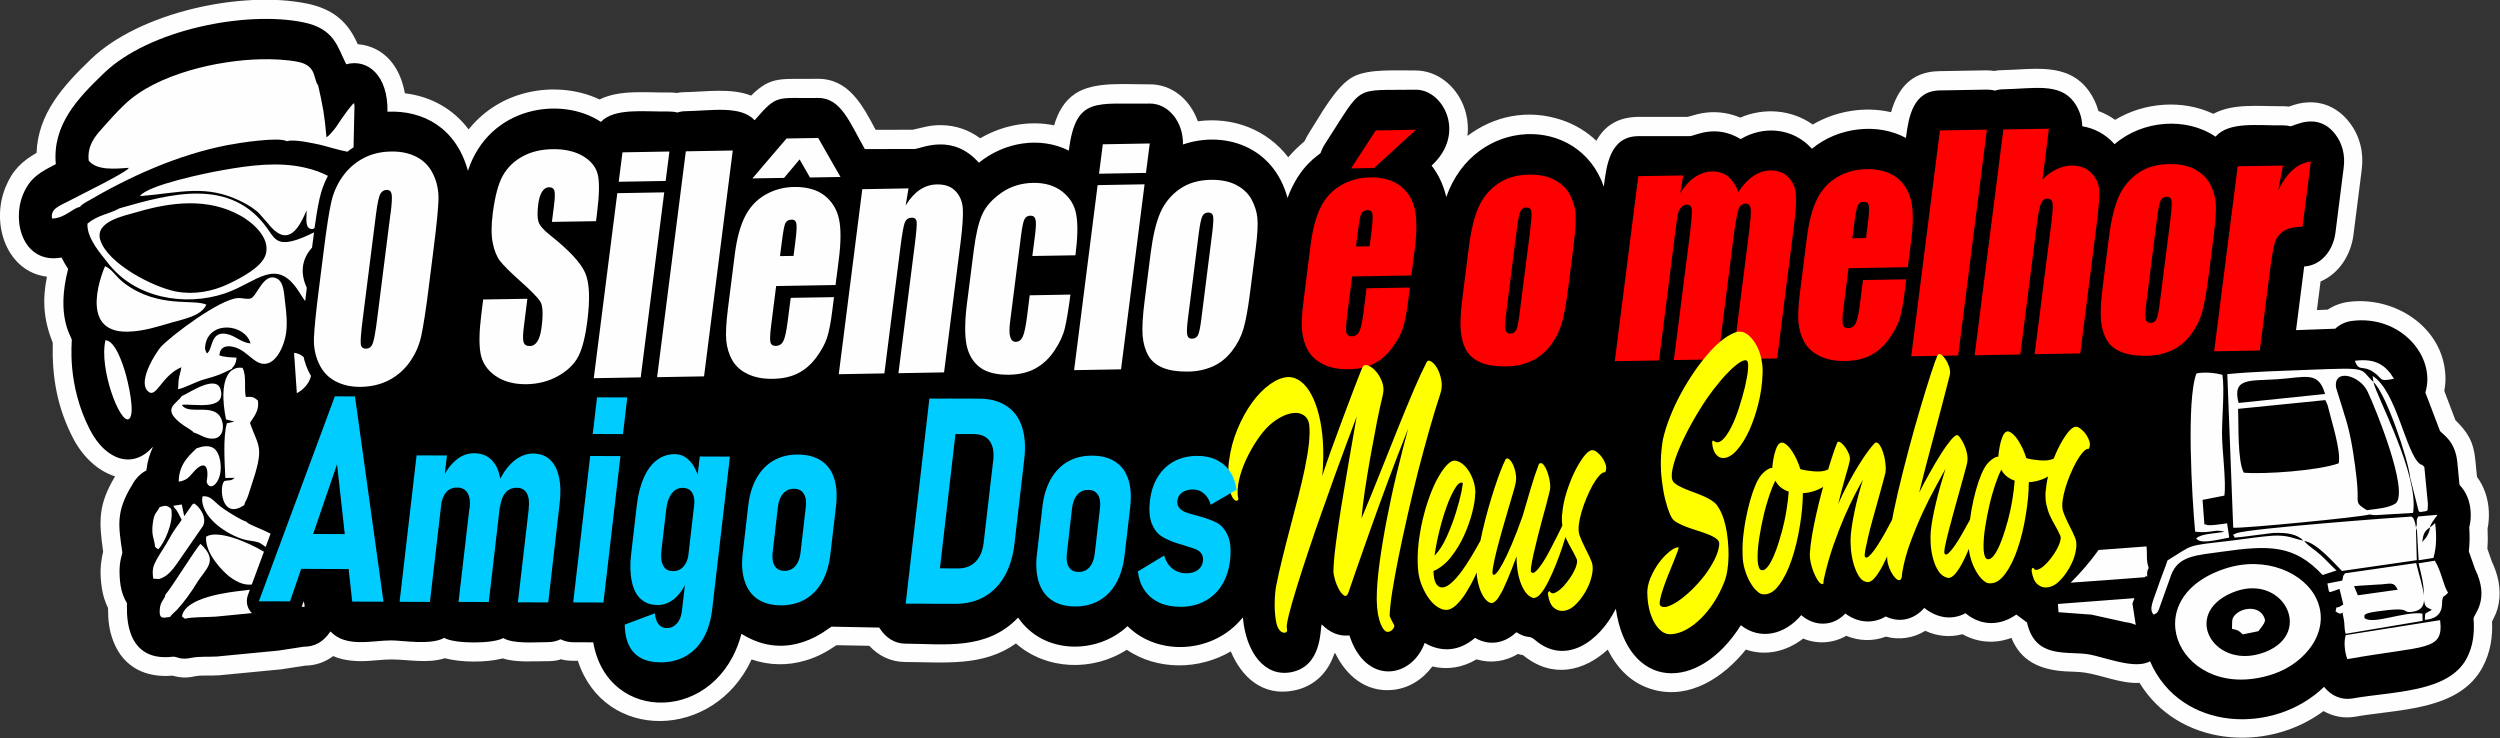 <?xml version="1.0" encoding="UTF-8"?>
<!DOCTYPE svg PUBLIC "-//W3C//DTD SVG 1.1//EN" "http://www.w3.org/Graphics/SVG/1.1/DTD/svg11.dtd">
<!-- Creator: CorelDRAW -->
<svg xmlns="http://www.w3.org/2000/svg" xml:space="preserve" width="30.443mm" height="8.99mm" version="1.1" style="shape-rendering:geometricPrecision; text-rendering:geometricPrecision; image-rendering:optimizeQuality; fill-rule:evenodd; clip-rule:evenodd"
viewBox="0 0 245.51 72.5"
 xmlns:xlink="http://www.w3.org/1999/xlink"
 xmlns:xodm="http://www.corel.com/coreldraw/odm/2003">
 <rect x="0" y="0" width="245.51" height="72.5" fill="#333333" stroke="none"/>
 <defs>
  <style type="text/css">
   <![CDATA[
    .fil0 {fill:#FEFEFE}
    .fil2 {fill:#FEFEFE}
    .fil1 {fill:black}
    .fil3 {fill:#FEFEFE;fill-rule:nonzero}
    .fil6 {fill:#00CCFF;fill-rule:nonzero}
    .fil4 {fill:red;fill-rule:nonzero}
    .fil5 {fill:yellow;fill-rule:nonzero}
   ]]>
  </style>
 </defs>
 <g id="Camada_x0020_1">
  <g id="Figs_Frase_023">
   <path class="fil0" d="M55.04 64.77c-0.4,0.11 -0.8,0.16 -1.22,0.16 -1.4,-0.01 -3.06,0.16 -4.46,-0.27 -1.6,0.42 -4.08,0.41 -5.68,-0.02 -1.68,0.54 -3.53,0.13 -5.24,0.12 -0.76,-0 -1.56,0.11 -2.33,0.15 -1.2,0.06 -2.36,-0.03 -3.39,-0.48 -0.78,0.59 -1.7,0.92 -2.76,0.94l-2.33 0.36c-0.04,0.01 -0.07,0.01 -0.11,0.01l-6.03 0.58c-0.02,0 -0.03,0 -0.05,0 -0.69,0.05 -1.57,-0.03 -2.23,0.08 -0.88,0.2 -1.45,0.17 -2.27,-0.05 -2.58,0.23 -4.78,-0.79 -5.78,-3.3 -0.46,-1.15 -0.55,-2.18 -0.55,-3.34 -0.31,-0.62 -0.51,-1.29 -0.61,-1.97 -0.2,-1.38 -0.16,-2.29 0.13,-3.57 -0.43,-2.99 -0.49,-4.62 1.17,-7.39 -1.66,-0.51 -3.17,-1.91 -4.12,-3.74 -1.58,-3.06 -2.08,-6.01 -2,-9.37 -0.91,-2.3 -1.03,-4.19 -0.57,-6.5 -3.88,-0.46 -5.55,-5.08 -4.09,-8.73 0.72,-1.79 1.68,-2.62 3.07,-3.43 0.14,-3.85 2.61,-6.58 5.34,-9.2 4.78,-4.6 14.81,-6.77 21.21,-5.46 2.05,0.42 3.57,1.34 4.6,3.2 0.14,0.26 0.27,0.52 0.39,0.79 0.32,0.02 0.65,0.08 0.96,0.17 2.19,0.64 3.3,2.57 3.67,4.65 2.59,0.31 4.77,1.56 6.26,3.55 1.32,-1.65 3.11,-2.87 5.26,-3.49 2.46,-0.71 5.27,-0.56 7.6,0.55 1.99,-1 4.64,-0.65 6.77,-0.69 0.27,-0 0.54,0.01 0.81,0.05 0.26,-0.05 0.53,-0.08 0.8,-0.08 2.04,-0.03 4.53,-0.44 6.5,0.34 2,-1.99 2.97,-1.59 6.49,-1.65 3.11,-0.05 4.47,2.63 5.74,5.01l3.65 -0.01c1.02,-0.22 1.65,-0.46 2.8,-0.45 1.44,0.02 2.72,0.48 3.82,1.29 2.19,-1.28 4.8,-1.78 7.26,-1.27 0.36,-1.24 0.97,-2.39 2.1,-3.13 1.87,-1.23 5.02,-0.87 7.2,-0.9 2.34,-0.04 4.09,1.58 4.81,3.63 3.48,-0.47 6.82,0.84 8.88,3.54 0.45,-0.54 0.98,-1.05 1.6,-1.58 0.13,-0.28 0.28,-0.55 0.44,-0.81 1.05,-1.62 2.63,-4.63 4.35,-5.53 1.55,-0.81 4.3,-0.58 6.05,-0.61 0.27,-0 0.53,0.02 0.79,0.06 2.1,0.35 3.69,2.1 4.21,4.1 0.2,0.77 0.25,1.53 0.16,2.27 2.55,-1.94 5.89,-2.69 9.24,-1.57 1.32,0.44 2.47,1.14 3.42,2.05 0.75,-1.36 1.97,-2.31 4.05,-2.35l4.91 -0c0.7,-0.18 1.2,-0.38 2,-0.44 1.11,-0.09 2.17,0.09 3.17,0.51 2.36,-1.01 5.04,-0.78 7.12,0.68 2.28,-1.34 5.12,-1.81 7.69,-1.21 0.62,-2.19 1.89,-3.98 4.69,-4.03l4.61 -0.08c0.27,-0 0.55,0.01 0.82,0.06 0.26,-0.05 0.53,-0.08 0.8,-0.08 3.02,-0.05 6.44,-0.83 8.51,2.05 0.43,0.6 0.74,1.26 0.93,1.96 0.59,0.22 1.13,0.51 1.64,0.87 2.87,-1.73 6.62,-2.02 9.65,-0.59 1.97,-1.07 4.56,-0.72 6.73,-0.75 0.23,-0 0.45,0.01 0.68,0.04 0.64,-0.22 1.16,-0.39 1.93,-0.42 1.64,-0.06 3.04,0.69 4.03,1.98 1.03,1.33 1.42,2.98 1.2,4.64l-0.81 6.39c-0.25,1.99 -1.44,3.83 -3.23,4.58l-0.36 2.81 1.06 -0.04c0.6,-0.4 1.28,-0.66 2.02,-0.76 4.56,-0.61 9.37,2.5 9.54,7.31 0.02,0.48 -0.02,0.96 -0.11,1.43l1.09 2.87c1.19,1.17 1.79,2.1 1.96,3.94l0.16 1.63c0.71,0.96 1.09,2.1 1.16,3.32 0.03,0.59 -0,1.18 -0.12,1.76 0.03,0.66 0.03,1.32 -0.02,1.98l0.43 1.23c0.62,1.31 0.95,2.74 0.68,4.18 -0.14,0.74 -0.36,1.16 -0.65,1.73 0.07,1.55 -0.17,3.05 -0.91,4.45 -2.29,4.35 -8.33,4.15 -12.52,4.9 -1.11,0.2 -2.19,-0.02 -3.12,-0.55 -5.65,4.2 -14.32,3.39 -18.07,-2.77 -1.81,0.1 -3.69,-0.76 -5.39,-1.01 -0.62,-0.09 -1.29,-0.08 -1.92,-0.12 -2.53,-0.16 -4.38,-1.06 -5.27,-3.29 -1.59,0.6 -3.3,0.49 -4.81,-0.36 -1.23,0.34 -2.5,0.2 -3.65,-0.33 -1.15,0.71 -2.53,0.93 -3.86,0.57 -1.28,0.48 -2.65,0.44 -3.9,-0.08 -1.31,0.75 -2.85,0.84 -4.23,0.27 -1.65,1.28 -3.7,1.75 -5.63,1.08 -2.18,2.72 -5.48,4.91 -9.05,3.95 -2.15,-0.58 -3.6,-2.1 -4.51,-3.95 -2.31,2.11 -5.43,2.92 -8.32,0.55 -0.18,-0.03 -0.34,-0.07 -0.5,-0.12 -1.25,0.75 -2.68,0.95 -4.07,0.53 -1.35,0.81 -2.85,1.05 -4.34,0.7 -0.95,1.28 -2.34,2.18 -4,2.31 -2.58,0.21 -4.47,-1.45 -5.52,-3.59 -0.03,-0.01 -0.06,-0.01 -0.09,-0.02 -0.03,0.09 -0.06,0.19 -0.1,0.28 -0.67,1.78 -2,3.01 -3.89,3.38 -3.07,0.61 -5.14,-1.33 -6.19,-3.84 -3.12,1.83 -7.19,1.88 -10.22,-0.16 -3.35,2.16 -7.9,2 -10.88,-0.62 -3.23,2.29 -6.91,1.84 -10.89,1.82 -1.41,-0.01 -2.61,-0.61 -3.51,-1.59l-3.22 -0.06c-0.98,0.65 -1.8,1.13 -3.04,1.5 -1.81,0.54 -3.61,0.48 -5.3,-0.1 -3.66,7.95 -14.47,8.13 -17.06,0.13l-0.52 -0c-0.42,-0 -0.84,-0.06 -1.24,-0.17z"/>
   <path class="fil1" d="M122 60.69c-2.84,3.5 -8.28,3.79 -11.27,0.8 -2.96,2.78 -8.23,2.84 -10.75,-0.84 -3.09,3.25 -7.24,2.58 -11.05,2.56 -1.06,-0 -1.95,-0.56 -2.59,-1.58l-4.68 -0.09c-0.3,0.11 -4.15,3.66 -8.85,0.7 -2.28,8.78 -13.16,8.95 -14.55,0.84l-1.97 -0.01c-0.44,-0 -0.86,-0.1 -1.24,-0.29 -0.38,0.18 -0.79,0.28 -1.22,0.28 -1.34,-0 -3.4,0.2 -4.41,-0.4 -1.01,0.58 -4.8,0.58 -5.8,-0.02 -1.29,0.74 -4.04,0.26 -5.17,0.25 -1.87,-0.01 -4.47,0.75 -6,-0.88 -0.69,1.04 -1.57,1.51 -2.63,1.5l-2.47 0.38 -6.03 0.58c-0.76,0.05 -1.74,-0.02 -2.47,0.12 -1.18,0.27 -1.49,-0.14 -1.85,-0.1 -5.15,0.63 -4.48,-5.04 -4.53,-5.26 -0.31,-0.49 -0.53,-1.09 -0.63,-1.74 -0.32,-2.24 0.21,-3.01 0.17,-3.27 -0.39,-2.65 -0.63,-3.99 0.96,-6.59 0.36,-0.66 0.82,-1.13 1.4,-1.43 0.1,-0.85 0.32,-1.59 0.63,-2.26 -0.01,-0.01 -0.02,-0.02 -0.03,-0.03 -1.87,2.14 -4.55,1.37 -6.14,-1.71 -2.3,-4.46 -1.75,-8.67 -1.78,-8.84 -0.07,-0.38 -1.56,-2.31 -0.36,-6.95 -0.24,-0.36 -0.45,-0.73 -0.65,-1.12 -3.64,0.67 -4.92,-3.35 -3.8,-6.14 0.72,-1.79 1.85,-2.3 3.24,-3.03 -0.36,-3.92 2.24,-6.54 4.74,-8.95 4.44,-4.27 13.94,-6.13 19.56,-4.98 3.1,0.63 3.35,2.43 4.22,4.12 2.12,-0.57 4.12,1.11 4.05,4.66 3.49,-0.16 6.74,1.57 7.9,5.8 2.09,-6.35 9.19,-7.37 13.06,-4.8 1.35,-1.41 4.27,-0.98 6.69,-1.02 0.28,-0 0.56,0.03 0.82,0.1 0.25,-0.08 0.52,-0.13 0.8,-0.13 2.53,-0.04 5.41,-0.6 6.79,0.89 2.25,-2.62 2.13,-2.13 6.21,-2.19 2.26,-0.04 3.13,2.42 4.61,5.02l4.91 -0.01c0.7,-0.07 3.7,-1.57 6.29,1.35 2.5,-2.03 6.02,-2.61 8.83,-1.19 0.69,-5.39 2.68,-4.53 7.92,-4.62 1.88,-0.03 3.35,1.85 3.29,4.02 3.95,-1.36 8.87,0.08 10.27,5.25 1.2,-3.25 3.09,-4.19 3.25,-4.42 0.11,-0.32 0.26,-0.63 0.45,-0.92 3.85,-5.93 2.64,-5.19 8.87,-5.29 2.7,-0.05 5.04,4.29 1.58,7.45 0.67,0.87 1.16,1.9 1.44,3.08 2.8,-7.94 13.01,-8.16 15.47,-1.01 0.26,-2.05 0.58,-4.92 3.36,-4.96l5.11 0c0.54,-0.05 2.51,-1.2 4.97,0.29 2.22,-1.33 5.12,-1.14 7,0.95 2.55,-2.13 6.46,-2.58 9.23,-1.06 0.26,-2.08 0.7,-4.63 3.32,-4.67l4.61 -0.08c0.28,-0 0.56,0.03 0.82,0.1 0.25,-0.08 0.52,-0.13 0.8,-0.13 2.93,-0.05 5.55,-0.69 6.97,1.28 0.5,0.69 0.77,1.49 0.8,2.35 1.19,0.2 2.27,0.76 3.17,1.76 2.73,-2.36 7.03,-2.7 9.91,-0.74 1.35,-1.52 4.13,-1.07 6.61,-1.11 0.27,-0 0.52,0.03 0.77,0.09 0.36,-0.03 2.66,-1.45 4.38,0.78 0.7,0.91 0.99,2.05 0.83,3.28l-0.81 6.39c-0.24,1.87 -1.51,3.24 -3.07,3.32l-0.8 6.25 3.85 -0.14c0.45,-0.42 0.99,-0.67 1.6,-0.76 4.8,-0.64 8.33,3.49 7.25,7.03l1.44 3.78c0.27,0.34 1.5,0.97 1.7,3.08l0.21 2.2c0.67,0.7 1.04,1.61 1.1,2.68 0.03,0.53 -0.02,1.02 -0.14,1.49 0.05,0.79 0.05,1.59 -0.04,2.37l0.6 1.71c1.5,3.06 -0.11,4.43 -0.14,4.88 0.11,1.38 -0.03,2.7 -0.67,3.91 -1.78,3.38 -7.27,3.24 -11.21,3.94 -1.07,0.19 -2.1,-0.25 -2.8,-1.14 -4.87,4.73 -14.09,4.43 -17.09,-2.51 -1.5,0.86 -4.53,-0.45 -6.09,-0.69 -2.14,-0.32 -5.2,0.46 -5.99,-3.12l-1.05 -0.78c-1.58,1.13 -3.46,1.15 -4.99,-0.13 -1.35,0.73 -2.83,0.46 -4.05,-0.52 -1.02,1.18 -2.48,1.48 -3.78,0.84 -1.28,0.76 -2.76,0.62 -3.97,-0.29 -1.22,1.29 -3,1.31 -4.33,0.16 -1.61,1.91 -4.01,2.5 -5.93,0.99 -4.25,6.74 -11.14,6.31 -12.28,-1.62 -1.63,3.27 -4.98,5.6 -7.93,3.07 -0.64,-0.55 -0.61,-0.03 -1.84,-0.76 -1.2,1.13 -2.69,1.35 -4.06,0.55 -1.52,1.32 -3.28,1.46 -4.94,0.5 -1.31,3.55 -5.82,4.15 -7.39,-0.74 -1,0.12 -1.94,-0.28 -2.73,-1.09 -0.16,0.6 0.02,4.11 -2.98,4.7 -2.6,0.51 -4.45,-1.93 -4.75,-5.35z"/>
   <path class="fil2" d="M31.24 8.37c0.45,1.97 0.64,2.96 0.82,5.11 0.34,-0.21 0.52,-0.5 0.77,-0.78 0.26,-0.29 0.92,-1.47 1.87,-2.54 0.12,0.08 0.07,-0.19 0.11,0.28l-0.09 4.03c-0.21,0.13 -0.41,0.27 -0.6,0.43 -0.8,-0.14 -2.07,-0.54 -2.55,-0.65 -0.74,-0.17 -2.72,-0.62 -3.4,-0.38 -0.78,-0.45 -4.7,0.16 -5.79,0.37 -4.93,0.96 -9.57,3.05 -14.02,5.66l-0.35 0.24c-0.1,0.1 -0.09,0.09 -0.15,0.18 -0.7,0.09 -1.49,1.12 -2.75,1.14 -0.19,-0.96 0.8,-1.27 1.47,-1.63 1.03,-0.55 5.92,-2.93 6.08,-3.35 -1.35,0.1 -3.16,0.28 -3.95,-0.71 -0.16,-1.54 0.7,-2.46 1.34,-3.18 0.72,-0.82 1.36,-1.54 2.19,-2.33 3.15,-3.03 9.25,-4.35 13.36,-4.44 1.13,-0.03 2.57,0.03 3.65,0.25 1.9,0.38 1.49,1.7 1.99,2.31zm-2.37 26.28c0.32,0.02 0.65,0.16 0.94,0.4 0.11,0.49 0.28,0.97 0.49,1.42 0.07,0.15 0.15,0.3 0.24,0.45 -0.16,0.77 -0.85,1.43 -1.39,1.69l-0.27 -3.95zm-13.64 19.05c-0.08,-0.83 -0.38,-1.09 -0.23,-2.27 0.14,-1.11 0.35,-1 0.68,-1.63 0.55,-0.17 0.68,-0.22 1.13,0.17 0.29,1.31 -0.7,3.43 -1.28,3.98l-0.3 -0.24zm5.06 -6.38c0.29,-1.59 -0.22,-2.19 -1.3,-0.95 -0.42,0.48 -0.67,0.82 -1.44,0.93 0,-1.92 1.38,-2.84 1.74,-3.27 1.17,-0.42 2.08,-0.31 2.34,1.28 0.32,1.97 -1.02,3.13 -1.34,2.01zm-9.93 -13.91c0.96,0.05 1.7,2.33 1.96,3.23 0.24,0.84 1.01,4.02 0.35,4.5 -0.85,0.62 -2.98,-4.96 -2.31,-7.73zm6.34 27.17c-0.57,0.06 -1.11,0.35 -1.01,-0.76 0.07,-0.84 0.51,-0.95 0.56,-1.45 0.47,-0.44 2.94,-4.47 3.44,-4.96 1.84,1.71 0.49,2.43 -0.38,3.87 -0.5,0.83 -1.25,1.86 -1.88,2.55 -0.22,0.25 -0.53,0.45 -0.72,0.75zm-1.13 -3.72l-0.52 -0.03c-0.15,-1.05 0.05,-1.33 0.4,-2 0.4,-0.69 0.79,-1.23 1.18,-1.94 0.59,-1.1 0.93,-1.36 1.21,-1.84 -0.65,-1.36 -0.61,-0.94 -0.82,-1.38l0.83 -0.13 0.24 1.15 0.67 -0.96c0.2,-0.27 0.06,-0.14 0.3,-0.29 0.37,0.19 1.31,1.23 0.89,2.19l-1.93 2.79c-0.7,0.96 -1.32,2.19 -2.45,2.45zm8.67 -5.59c0.14,0.23 1.23,0.57 2.33,1.14l-0.48 1.3c-0.3,-0.23 -0.56,-0.4 -0.75,-0.46 -0.46,-0.14 -1,-0.15 -1.48,-0.3 -1.47,-0.45 -3.85,-1.91 -4.01,-3.8l0 -0.11 0.04 -0.3c0.93,-0.07 1.09,0.59 2.15,1.28 0.56,0.37 1.57,1.03 2.2,1.23zm-5.22 -8.79c-0.1,-0.18 -0.72,-0.52 -0.91,-0.65 -2.43,-1.68 -0.77,-2.13 -0.27,-2.92 0.81,-0.37 3.49,-2.23 3.85,-0.57 0.44,2.05 -2.75,1.27 -3.83,1.42 0.61,1.06 3.13,-0.23 3.84,1.31 0.41,0.88 0.16,1.87 -0.64,1.99 -0.79,0.12 -1.4,-0.4 -2.04,-0.59zm10.9 17.11c-0.09,-0 -0.18,-0 -0.29,0.01l0.19 -0.55c0.06,0.16 0.1,0.34 0.1,0.54zm-5.19 0.62l-3.58 0.35c-0.76,0.05 -2.34,0.02 -2.98,0.2 -0.01,-0.01 -0.16,-0.11 -0.16,-0.11l-0.14 -0.11c0.28,-1.91 4.69,-2.4 6.06,-2.55 0.15,-0.02 0.36,-0.05 0.61,-0.08l-0.19 0.52c-0.17,0.47 -0.14,0.96 0.09,1.39 0.08,0.15 0.18,0.29 0.3,0.39zm-0 -2.81c-0.59,0.07 -1.3,-0.09 -2.21,-0.79 -0.58,-0.45 -2.41,-2.23 -2.28,-3.9 1.11,-0.72 4.04,0.49 5.68,1.47l-1.19 3.21zm-4.46 -27.48c-0.53,1.13 -2.24,1.41 -3.43,1.76 -1.44,0.42 -2.71,0.84 -4.25,0.89 -5.18,0.16 -2.31,-6.38 -2.27,-6.43 0.78,0.35 1,1.02 1.95,1.72 3.34,2.45 6.72,1.47 8,2.06zm3.73 19.67c-2.3,1.58 -2.51,-1.93 -1.95,-2.36 0.43,-0.1 0.69,0.03 0.98,-0.31l-0.9 0.02c-0.07,-1.55 -0.24,-4.01 0.15,-5.37l0.74 -0.17 -0.82 -0.21c-0.36,-1.69 -0.49,-3.99 0.55,-4.82 0.41,-0.24 0.56,-0.3 1.06,-0.25 0.43,0.73 0.14,2.01 0.33,2.86 0.6,-0.02 0.75,-0.03 1.18,0.35 0.18,1.06 -0.47,1.66 -0.77,2.21 0.87,2.47 1.45,2.25 0.1,6.26 -0.09,0.28 -0.2,0.62 -0.31,0.95 -0.16,0.47 -0.29,0.5 -0.35,0.85zm-14.15 -26.02c0.71,2.3 5.15,4.62 7.44,5.06 1.73,0.33 3.55,0.01 5.13,-0.74 1.34,-0.64 3.27,-1.66 3.66,-2.86 0.58,-1.8 -1.59,-3.37 -2.46,-3.85 -3.18,-1.78 -6.8,-1.35 -10.18,-0.35 -1.27,0.37 -4.16,0.91 -3.59,2.75zm20.78 0.76c-1.12,1.26 -1.09,2.66 -0.5,3.94 -0.05,0.42 -0.11,0.86 -0.16,1.3 -0.17,-0.24 -0.37,-0.54 -0.61,-0.92 -2.24,-3.51 -4.14,-0.9 -7.27,0.16 -3.91,1.32 -8.88,0.49 -11.55,-3.06 -0.51,-0.68 -2.04,-2.31 -1.95,-3.79 1.01,-0.85 2.09,-0.92 3.17,-1.51 4.98,-1.43 10.9,-3.06 14.48,1.97 0.66,0.93 0.94,1.61 2.42,1.26 0.74,-0.17 1.45,-0.51 2.18,-0.86 -0.07,0.51 -0.13,1.02 -0.2,1.51zm0.25 -1.93c-0.12,0.1 -0.28,0.13 -0.47,0.04 -0.49,-0.24 -0.27,-1.27 -0.31,-1.78 -0.93,2.29 -2.07,3.5 -3.83,1.23l-0.72 -0.82c-0.4,-0.47 -1.14,-0.93 -1.78,-1.25 -3.56,-1.79 -6.11,-0.87 -10.03,-0.56 0.72,-1.07 6.49,-2.27 8.07,-2.54 2.72,-0.49 5.54,-0.86 8.16,-0.25 0.87,0.2 1.57,0.46 2.23,0.8 -0.37,0.69 -0.64,1.44 -0.82,2.24 -0.2,0.92 -0.36,1.89 -0.49,2.87zm-6.27 11.34c-0.54,-1.95 -4.02,-2.29 -4.44,0.11 -0.02,0.13 -0.05,0.34 -0.02,0.48l0.16 0.38c0.61,-0.33 0.3,-2.16 1.86,-1.93 0.92,0.14 1.46,0.85 2.44,0.95zm-1.84 2.48c-1,0.5 -1.46,0.7 -2.63,1.01 -0.94,0.25 -1.94,0.86 -2.66,0.99 0.06,-0.44 0.01,-0.74 0.11,-1.18 0.08,-0.38 0.16,-0.58 0.23,-0.98 -2.05,0.86 -2.49,3.28 -3.36,2.29 -0.93,-1.05 1,-3.94 1.36,-4.31 1.07,-1.13 5.72,-4.64 7.53,-4.77 0.41,-0.03 0.93,0.16 1.29,0.03 0.59,-0.21 1.24,-2.55 2.51,-1.97 0.72,0.33 0.73,1.39 0.86,2.47 0.13,0.99 0.22,2.04 0.07,3 -0.24,1.49 -1.32,3.68 -2.92,2.68 -0.63,-0.4 -1.02,-0.89 -1.72,-1.23 -0.68,-0.33 -1.84,-0.5 -1.89,0.65 0.48,0.18 1.11,0.19 1.68,0.22 -0.08,0.88 -0.38,0.82 -0.45,1.1z"/>
   <path class="fil2" d="M209.42 59.25l0.19 -0.51 -7.51 0.57c0.02,0.28 0.04,0.54 0.05,0.81l3.25 0.24 3.33 0.74c0.34,0.03 0.69,0.13 1.01,0.27l-0.33 -2.13zm25.68 -22.05c-0.8,-1.33 -1.79,-2.04 -3.84,-1.77 0.4,1.13 0.71,0.38 1.78,1.08 1.03,0.67 0.44,1 2.06,0.69zm3.72 22.69c-0.77,0.48 -0.65,0.15 -0.69,0.98 1.99,-0.13 1.64,-1.71 1.71,-1.95 0.17,-0.58 0.03,-0.12 0.57,-0.72 -0.46,-0.65 -0.64,-2.08 -1.3,-3.14l-1.6 0.26c0.26,1.04 0.54,2.07 0.52,3.16 -0.08,-0.84 -0.45,-1.94 -0.75,-3.19l-6.99 1.01c-0.33,0.44 -0.1,0.22 -0.28,0.72l-1.45 0.28 0.15 0.79c0.49,0.13 -0.09,0.09 0.36,-0.02 0.02,-0 0.52,-0.19 0.68,-0.24l0.37 1.53c-0.92,0.64 -0.55,-0.1 -0.76,0.67 0.9,0.71 0.53,-0.6 0.81,0.79 0.1,0.48 0.02,0.85 0.18,1.42l7.56 -1.27 -0.02 -0.72c-1.82,-0.24 -4.95,1.16 -5.69,0.43 0.04,-0.23 -0.31,-0.41 1.19,-0.63 3.82,-0.55 2.24,0.24 3.62,0.01 0.73,-0.12 1.01,-0.53 1.04,-1.13 0.08,0.74 0.27,0.69 0.78,0.96zm-5.75 -22.37c1.19,0.96 3.44,7.59 3.62,9.39l0.83 3.28c0,-0.03 0.07,0.07 0.12,0.1 0.95,-0.17 0.72,0.03 0.79,-0.81l-0.35 -3.62c-0.28,-0.33 -0.29,-0.19 -0.4,-0.27 -1.41,-0.99 -2.31,-7.2 -4.68,-8.67l0.08 0.6c-1.45,-1.38 -0.25,-1.44 -6.46,-1.2 -2.55,0.1 -5.31,0.17 -7.89,0.42l0.58 15.08c0.72,0.11 12.74,-1.05 13.39,-1.3 0.15,0.04 0.4,0.06 0.56,0.07l3.71 -0.22c0.62,-3.69 -3.57,-11.39 -3.89,-12.84zm-2.55 27.21c7.7,-1.38 9.48,-0.74 9.11,-3.83l-9.27 1.47c-0.21,0.66 -0.1,1.7 0.16,2.36zm-17.66 -9.7c-0.23,0.72 -0.64,1.68 -0.96,2.65 -0.38,1.17 -0.95,2.17 -0.39,2.68 0.46,-0.27 0.22,-0.06 0.47,-0.43l1.25 -3.5c0.72,-1.87 2.49,-1.9 4.98,-2.25 4.69,-0.67 7.12,-0.67 9.88,2.29l1.36 -0.45c-0.52,-0.48 -0.99,-1 -1.51,-1.48 -0.64,-0.59 -1.17,-0.84 -1.67,-1.42 1.24,0.17 2.95,2.19 3.72,2.95l7.35 -1.06 -0.08 -2.88c0.01,-0.06 0.06,-0.24 0.08,-0.29l0.18 3.18 1.45 -0.23c0.33,-1.07 0.31,-2.34 0.17,-3.42 -0.16,0.16 -0.33,0.28 -0.5,0.42 -0.07,0.59 -0.37,1.05 -0.77,1.43 0.09,-0.72 0.21,-1.09 0.77,-1.43 0.02,-0.27 0.3,-0.65 0.71,-1.19l-0.05 -0.05 -0 0.01 -1.82 0.16c-0.3,0.51 -0.01,0.51 -0.22,1.09 -0.05,-0.24 -0.07,-0.47 -0.17,-0.7 -0.14,-0.34 -0.09,-0.21 -0.28,-0.38 -1.08,0.05 -15.87,1.15 -17.22,1.64 -0.04,0.01 -0.11,0.11 -0.15,0.08 -0.03,-0.03 -0.1,0.05 -0.14,0.08 0.36,0.38 -0.27,0.27 0.92,0.19l2.99 -0.38c1.44,-0.06 2.37,0.12 2.99,0.75 -0.92,-0.16 -1.44,-0.58 -3.05,-0.48 -1.08,0.07 -2.61,0.31 -3.77,0.45 -4.94,0.58 -3.82,0.34 -6.55,1.99zm8.9 6.96l-1.51 0.31c-0.43,-0.41 -0.47,-0.41 -1.06,-0.55 0.05,-0.7 -0.12,-1.03 0.45,-1.5 0.79,-0.66 2.41,-0.73 2.78,0.57 0.09,0.3 -0.36,0.78 -0.65,1.18zm11.98 -4.59c1.12,-0.09 1.33,-0.28 1.73,0.51l-3.92 0.55 -0.37 -0.9c0.83,-0.08 1.72,-0.1 2.56,-0.17zm-15.3 -8.72c0.2,-1.34 -0.23,-4.5 -0.23,-6.08 0,-1.65 0.26,-4.39 0.04,-5.79 -0.72,-0.2 -1.76,-0.3 -2.55,-0.14 -1.01,2.62 -0.44,12.19 -0.13,15.53 0.06,0.02 0.14,0.02 0.19,0.03 1.44,0.14 1.79,-0.31 2.7,0 -0.88,0.15 -2.32,0.18 -2.78,0.64 0.37,0.54 1.57,0.25 3.24,-0.08l-0.21 -1.4c-0.26,0.04 -1.87,0.29 -2.01,0.14 -0.05,-0.05 -0.13,-0.01 -0.22,-0.03l-0.18 -2.41 2.14 -0.42zm9.89 -9.99l-8.49 0.88c-0.67,-2.53 1.15,-2.14 3.83,-2.33 2.8,-0.19 4,-0.83 4.66,1.45zm-7.98 7.73c-0.63,-1.17 -0.5,-4.73 -0.56,-6.27l8.57 -0.86 0.22 0.5c0.36,1.52 1.34,4.47 1.09,5.71 -2.05,0.73 -7.33,1.09 -9.31,0.92zm9.82 -5.91l-0.76 -2.44c-0.28,-1.93 2.32,-1.23 3.09,0.37 0.75,1.57 4.11,9.79 2.77,10.99 -0.73,0.47 -1.78,0.53 -2.83,0.67 -1.16,-0.69 -0.86,-0.72 -0.92,-1.93 -0.04,-0.82 -0.14,-1.65 -0.25,-2.47 -0.22,-1.68 -0.54,-3.57 -1.11,-5.19zm-10.96 17.69c4.9,-2.06 8.07,3.88 3.31,5.8 -4.96,2 -8.43,-3.64 -3.31,-5.8zm-0.73 -2.35c-9.09,3.02 -4.28,13.29 4.68,10.37 3.32,-1.08 5.74,-4.3 4.35,-7.36 -1.18,-2.6 -5.01,-4.34 -9.03,-3.01zm-15.12 1.37c2.43,-0.17 4.87,-0.35 7.31,-0.54 0.03,-0.05 0.04,-0.18 0.06,-0.15 0.3,0.34 -0.05,-0.25 0.28,-0.75 -0.27,-0.8 -0.13,-1.3 -0.21,-2.12l-4.71 0.35c-0.82,1.14 -1.74,2.21 -2.74,3.21z"/>
   <path class="fil3" d="M58.54 21.72l-4.34 0.07 0.21 -1.64c0.1,-0.77 0.1,-1.26 0.02,-1.46 -0.08,-0.21 -0.25,-0.31 -0.51,-0.3 -0.28,0 -0.51,0.15 -0.69,0.44 -0.18,0.28 -0.31,0.71 -0.38,1.28 -0.09,0.74 -0.08,1.29 0.03,1.66 0.11,0.37 0.49,0.81 1.15,1.33 1.88,1.49 3.02,2.73 3.44,3.7 0.42,0.97 0.49,2.54 0.21,4.71 -0.2,1.58 -0.5,2.75 -0.89,3.5 -0.39,0.75 -1.05,1.39 -1.97,1.91 -0.92,0.52 -1.95,0.79 -3.09,0.81 -1.25,0.02 -2.28,-0.26 -3.09,-0.83 -0.81,-0.57 -1.29,-1.3 -1.45,-2.2 -0.16,-0.9 -0.13,-2.19 0.08,-3.84l0.18 -1.45 4.34 -0.07 -0.34 2.7c-0.11,0.83 -0.11,1.36 -0.02,1.6 0.09,0.24 0.29,0.35 0.6,0.34 0.31,-0 0.56,-0.16 0.75,-0.46 0.19,-0.3 0.32,-0.75 0.4,-1.34 0.17,-1.3 0.13,-2.16 -0.11,-2.55 -0.25,-0.4 -0.89,-1.06 -1.93,-1.98 -1.04,-0.93 -1.72,-1.61 -2.04,-2.03 -0.32,-0.42 -0.56,-1.01 -0.71,-1.76 -0.15,-0.75 -0.15,-1.72 -0,-2.9 0.22,-1.7 0.55,-2.94 1,-3.73 0.45,-0.79 1.09,-1.41 1.93,-1.87 0.84,-0.46 1.81,-0.69 2.92,-0.71 1.21,-0.02 2.21,0.21 3,0.67 0.79,0.47 1.28,1.07 1.46,1.8 0.18,0.73 0.16,1.97 -0.06,3.74l-0.11 0.88zm-16.44 6.53c-0.28,2.23 -0.53,3.8 -0.73,4.73 -0.2,0.93 -0.57,1.78 -1.12,2.55 -0.54,0.78 -1.23,1.37 -2.04,1.8 -0.81,0.42 -1.73,0.64 -2.74,0.66 -0.96,0.02 -1.8,-0.17 -2.51,-0.54 -0.72,-0.38 -1.26,-0.94 -1.62,-1.71 -0.37,-0.77 -0.54,-1.61 -0.51,-2.52 0.03,-0.91 0.19,-2.51 0.48,-4.79l0.48 -3.8c0.28,-2.23 0.52,-3.8 0.73,-4.73 0.2,-0.93 0.57,-1.78 1.12,-2.56 0.55,-0.77 1.23,-1.37 2.04,-1.8 0.81,-0.43 1.73,-0.65 2.74,-0.66 0.96,-0.02 1.8,0.17 2.51,0.54 0.72,0.38 1.26,0.94 1.62,1.71 0.37,0.77 0.54,1.61 0.51,2.52 -0.03,0.91 -0.19,2.51 -0.48,4.79l-0.48 3.8zm-3.75 -7.21c0.13,-1.03 0.17,-1.69 0.11,-1.97 -0.05,-0.28 -0.22,-0.43 -0.5,-0.42 -0.24,0 -0.44,0.12 -0.59,0.36 -0.15,0.23 -0.31,0.92 -0.45,2.06l-1.31 10.35c-0.16,1.28 -0.22,2.08 -0.18,2.38 0.04,0.3 0.22,0.45 0.52,0.44 0.31,-0 0.53,-0.18 0.66,-0.53 0.13,-0.35 0.28,-1.18 0.44,-2.48l1.29 -10.19zm43.68 6.95l-5.81 0.1 -0.5 3.94c-0.1,0.82 -0.12,1.35 -0.06,1.59 0.07,0.24 0.24,0.35 0.52,0.35 0.34,-0.01 0.6,-0.17 0.75,-0.48 0.16,-0.32 0.29,-0.93 0.41,-1.84l0.31 -2.4 4.25 -0.07 -0.17 1.35c-0.14,1.13 -0.31,1.99 -0.5,2.6 -0.19,0.6 -0.54,1.25 -1.05,1.95 -0.51,0.69 -1.11,1.22 -1.8,1.57 -0.69,0.35 -1.52,0.54 -2.5,0.55 -0.95,0.02 -1.76,-0.14 -2.45,-0.47 -0.68,-0.32 -1.19,-0.78 -1.52,-1.36 -0.33,-0.58 -0.52,-1.23 -0.59,-1.93 -0.06,-0.7 -0.01,-1.73 0.16,-3.09l0.67 -5.3c0.2,-1.59 0.53,-2.84 1,-3.77 0.46,-0.92 1.12,-1.64 1.98,-2.14 0.86,-0.5 1.8,-0.76 2.83,-0.78 1.26,-0.02 2.26,0.26 3,0.83 0.74,0.58 1.22,1.35 1.43,2.31 0.21,0.96 0.2,2.33 -0.03,4.09l-0.31 2.41zm-4.1 -2.87l0.17 -1.33c0.12,-0.94 0.16,-1.55 0.11,-1.82 -0.05,-0.27 -0.2,-0.41 -0.46,-0.4 -0.32,0.01 -0.53,0.13 -0.63,0.36 -0.11,0.23 -0.22,0.86 -0.35,1.89l-0.17 1.33 1.34 -0.02zm0.6 -9.47l-1.53 1.82 -3.11 0.05 3.35 -3.92 3.11 -0.05 2.19 3.83 -3 0.05 -1.01 -1.77zm-12.79 -0.77l-0.37 2.89 -4.61 0.08 0.37 -2.89 4.61 -0.08zm-0.51 4.01l-2.31 18.17 -4.61 0.08 2.31 -18.17 4.61 -0.08zm6.73 -4.11l-2.82 22.18 -4.61 0.08 2.82 -22.18 4.61 -0.08zm17.26 3.71l-0.28 1.69c0.41,-0.68 0.87,-1.19 1.39,-1.54 0.51,-0.34 1.07,-0.52 1.69,-0.53 0.77,-0.01 1.37,0.2 1.8,0.64 0.43,0.44 0.67,1 0.73,1.68 0.05,0.68 -0.02,1.81 -0.22,3.4l-1.62 12.74 -4.48 0.08 1.6 -12.59c0.16,-1.25 0.22,-2.01 0.19,-2.28 -0.03,-0.27 -0.2,-0.41 -0.5,-0.4 -0.32,0.01 -0.54,0.17 -0.67,0.48 -0.12,0.32 -0.27,1.16 -0.44,2.53l-1.56 12.28 -4.48 0.08 2.31 -18.17 4.54 -0.08zm16.39 6.58l-4.23 0.07 0.27 -2.1c0.09,-0.73 0.11,-1.22 0.04,-1.48 -0.07,-0.26 -0.23,-0.39 -0.5,-0.38 -0.27,0 -0.46,0.12 -0.58,0.35 -0.12,0.23 -0.23,0.74 -0.33,1.53l-1.09 8.58c-0.08,0.65 -0.08,1.13 0.02,1.45 0.09,0.32 0.27,0.48 0.54,0.48 0.31,-0 0.54,-0.18 0.69,-0.51 0.15,-0.34 0.29,-0.98 0.41,-1.91l0.27 -2.15 4 -0.07c-0.19,1.45 -0.37,2.54 -0.54,3.26 -0.17,0.73 -0.51,1.47 -1.03,2.24 -0.51,0.77 -1.14,1.35 -1.86,1.75 -0.72,0.4 -1.58,0.6 -2.58,0.62 -1.26,0.02 -2.24,-0.23 -2.91,-0.75 -0.67,-0.52 -1.1,-1.26 -1.29,-2.22 -0.18,-0.96 -0.17,-2.32 0.06,-4.1l0.66 -5.16c0.2,-1.55 0.47,-2.71 0.82,-3.5 0.35,-0.79 0.98,-1.5 1.88,-2.13 0.9,-0.63 1.94,-0.96 3.12,-0.98 1.17,-0.02 2.13,0.27 2.89,0.87 0.75,0.6 1.21,1.36 1.36,2.29 0.16,0.93 0.13,2.25 -0.09,3.96zm7.3 -10.98l-0.37 2.89 -4.61 0.08 0.37 -2.89 4.61 -0.08zm-0.51 4.01l-2.31 18.17 -4.61 0.08 2.31 -18.17 4.61 -0.08zm10.93 6.18l-0.57 4.45c-0.21,1.64 -0.43,2.83 -0.66,3.6 -0.23,0.76 -0.6,1.48 -1.12,2.15 -0.52,0.67 -1.14,1.17 -1.87,1.5 -0.73,0.32 -1.53,0.5 -2.41,0.51 -0.99,0.02 -1.82,-0.1 -2.47,-0.36 -0.65,-0.26 -1.14,-0.66 -1.45,-1.19 -0.31,-0.54 -0.5,-1.2 -0.57,-1.96 -0.06,-0.77 0,-1.93 0.2,-3.47l0.59 -4.66c0.22,-1.69 0.53,-3.01 0.95,-3.97 0.42,-0.95 1.05,-1.72 1.89,-2.31 0.84,-0.59 1.86,-0.89 3.06,-0.91 1,-0.02 1.84,0.16 2.52,0.51 0.67,0.36 1.17,0.83 1.49,1.42 0.31,0.59 0.51,1.19 0.57,1.82 0.06,0.63 0.01,1.58 -0.15,2.88zm-4.3 -1.3c0.12,-0.93 0.15,-1.52 0.1,-1.75 -0.05,-0.24 -0.21,-0.36 -0.48,-0.36 -0.27,0 -0.46,0.13 -0.58,0.37 -0.12,0.24 -0.24,0.83 -0.36,1.76l-1.04 8.2c-0.11,0.86 -0.14,1.42 -0.08,1.68 0.06,0.26 0.21,0.39 0.48,0.38 0.27,-0 0.46,-0.12 0.58,-0.36 0.12,-0.24 0.22,-0.75 0.32,-1.54l1.06 -8.38z"/>
   <path class="fil4" d="M138.6 27.05l-5.82 0.1 -0.5 3.94c-0.1,0.82 -0.12,1.35 -0.06,1.59 0.07,0.24 0.24,0.35 0.52,0.35 0.35,-0.01 0.6,-0.17 0.75,-0.48 0.16,-0.32 0.29,-0.93 0.41,-1.84l0.3 -2.4 4.25 -0.07 -0.17 1.35c-0.14,1.13 -0.31,1.99 -0.5,2.6 -0.19,0.6 -0.54,1.25 -1.05,1.95 -0.51,0.69 -1.11,1.22 -1.8,1.57 -0.69,0.35 -1.52,0.54 -2.5,0.55 -0.95,0.02 -1.76,-0.14 -2.45,-0.47 -0.68,-0.33 -1.19,-0.78 -1.52,-1.36 -0.33,-0.58 -0.52,-1.23 -0.59,-1.93 -0.07,-0.7 -0.02,-1.73 0.16,-3.09l0.67 -5.3c0.2,-1.59 0.53,-2.84 1,-3.77 0.46,-0.92 1.12,-1.64 1.98,-2.14 0.86,-0.5 1.8,-0.76 2.83,-0.78 1.26,-0.02 2.26,0.26 3,0.83 0.74,0.58 1.22,1.35 1.43,2.31 0.21,0.96 0.2,2.33 -0.03,4.09l-0.31 2.41zm26.7 -9.82l-0.29 1.73c0.44,-0.69 0.91,-1.22 1.44,-1.57 0.52,-0.35 1.09,-0.54 1.7,-0.55 1.2,-0.02 2.05,0.65 2.56,2.02 0.46,-0.69 0.95,-1.22 1.47,-1.57 0.52,-0.35 1.06,-0.53 1.64,-0.55 0.76,-0.01 1.36,0.21 1.8,0.66 0.44,0.45 0.69,1 0.74,1.66 0.06,0.66 -0.01,1.73 -0.2,3.22l-1.64 12.92 -4.34 0.07 1.51 -11.85c0.2,-1.55 0.28,-2.51 0.24,-2.88 -0.04,-0.37 -0.21,-0.55 -0.52,-0.55 -0.32,0.01 -0.55,0.19 -0.68,0.56 -0.14,0.37 -0.31,1.33 -0.51,2.89l-1.5 11.85 -4.34 0.07 1.47 -11.54c0.23,-1.78 0.33,-2.85 0.3,-3.2 -0.02,-0.35 -0.2,-0.53 -0.52,-0.52 -0.2,0 -0.38,0.1 -0.55,0.29 -0.16,0.19 -0.27,0.42 -0.32,0.69 -0.05,0.27 -0.13,0.84 -0.24,1.72l-1.6 12.6 -4.34 0.07 2.31 -18.17 4.41 -0.07zm22.05 9.01l-5.82 0.1 -0.5 3.94c-0.1,0.82 -0.12,1.35 -0.06,1.59 0.07,0.24 0.24,0.35 0.52,0.35 0.35,-0.01 0.6,-0.17 0.75,-0.48 0.16,-0.32 0.29,-0.93 0.41,-1.84l0.3 -2.4 4.25 -0.07 -0.17 1.35c-0.14,1.13 -0.31,1.99 -0.5,2.6 -0.19,0.6 -0.55,1.25 -1.05,1.95 -0.51,0.69 -1.11,1.22 -1.8,1.57 -0.69,0.35 -1.52,0.54 -2.5,0.55 -0.95,0.02 -1.76,-0.14 -2.45,-0.47 -0.68,-0.33 -1.19,-0.78 -1.52,-1.36 -0.33,-0.58 -0.52,-1.23 -0.59,-1.93 -0.07,-0.7 -0.02,-1.73 0.16,-3.09l0.67 -5.3c0.2,-1.59 0.54,-2.84 1,-3.77 0.46,-0.92 1.12,-1.64 1.98,-2.14 0.86,-0.5 1.8,-0.76 2.83,-0.78 1.26,-0.02 2.26,0.26 3,0.83 0.74,0.58 1.22,1.35 1.43,2.31 0.21,0.96 0.2,2.33 -0.03,4.09l-0.31 2.41zm-4.1 -2.87l0.17 -1.33c0.12,-0.94 0.16,-1.55 0.11,-1.82 -0.05,-0.27 -0.2,-0.41 -0.46,-0.4 -0.32,0 -0.53,0.13 -0.64,0.36 -0.11,0.24 -0.22,0.86 -0.35,1.89l-0.17 1.33 1.34 -0.02zm11.87 -10.64l-2.82 22.18 -4.61 0.08 2.82 -22.18 4.61 -0.08zm6.09 -0.1l-0.63 5c0.44,-0.45 0.9,-0.78 1.38,-1.01 0.48,-0.23 0.97,-0.35 1.48,-0.36 0.78,-0.01 1.42,0.22 1.91,0.7 0.49,0.49 0.75,1.05 0.8,1.69 0.04,0.64 -0.05,1.82 -0.27,3.53l-1.59 12.53 -4.48 0.07 1.63 -12.79c0.13,-1.06 0.18,-1.74 0.13,-2.04 -0.05,-0.3 -0.22,-0.45 -0.52,-0.44 -0.28,0 -0.48,0.16 -0.62,0.48 -0.13,0.31 -0.26,0.93 -0.38,1.85l-1.65 12.97 -4.48 0.08 2.82 -22.18 4.48 -0.07zm16.24 10.1l-0.57 4.45c-0.21,1.64 -0.43,2.83 -0.66,3.6 -0.23,0.77 -0.6,1.48 -1.12,2.15 -0.52,0.67 -1.14,1.17 -1.87,1.5 -0.73,0.32 -1.53,0.5 -2.42,0.51 -0.99,0.02 -1.82,-0.11 -2.47,-0.36 -0.65,-0.26 -1.14,-0.66 -1.45,-1.19 -0.31,-0.54 -0.5,-1.2 -0.57,-1.96 -0.06,-0.77 0,-1.93 0.2,-3.47l0.59 -4.66c0.21,-1.69 0.53,-3.01 0.95,-3.97 0.42,-0.95 1.05,-1.72 1.89,-2.31 0.84,-0.59 1.86,-0.89 3.06,-0.91 1,-0.02 1.84,0.16 2.52,0.51 0.67,0.36 1.17,0.83 1.49,1.42 0.31,0.59 0.51,1.19 0.57,1.82 0.06,0.63 0.01,1.59 -0.15,2.88zm-4.3 -1.3c0.12,-0.93 0.15,-1.52 0.1,-1.75 -0.05,-0.24 -0.21,-0.36 -0.48,-0.36 -0.27,0 -0.46,0.13 -0.58,0.37 -0.12,0.24 -0.24,0.83 -0.36,1.76l-1.04 8.2c-0.11,0.86 -0.14,1.42 -0.08,1.68 0.06,0.26 0.22,0.39 0.48,0.38 0.27,-0 0.46,-0.12 0.58,-0.36 0.12,-0.24 0.22,-0.75 0.32,-1.53l1.07 -8.38zm11.05 -5.18l-0.46 2.4c0.87,-1.73 1.93,-2.65 3.19,-2.78l-0.81 6.39c-0.82,0.01 -1.45,0.16 -1.87,0.44 -0.42,0.28 -0.7,0.66 -0.86,1.16 -0.15,0.49 -0.34,1.61 -0.56,3.38l-0.91 7.18 -4.48 0.08 2.31 -18.17 4.45 -0.07zm-69.62 7.52l-0.57 4.45c-0.21,1.64 -0.43,2.83 -0.66,3.6 -0.23,0.76 -0.6,1.48 -1.12,2.15 -0.52,0.67 -1.14,1.17 -1.87,1.5 -0.73,0.33 -1.53,0.5 -2.42,0.51 -0.99,0.02 -1.82,-0.1 -2.47,-0.36 -0.65,-0.26 -1.14,-0.66 -1.45,-1.19 -0.31,-0.54 -0.5,-1.19 -0.57,-1.96 -0.07,-0.77 0,-1.93 0.2,-3.47l0.59 -4.66c0.21,-1.69 0.53,-3.01 0.95,-3.97 0.42,-0.95 1.05,-1.72 1.89,-2.31 0.84,-0.59 1.86,-0.89 3.06,-0.91 1,-0.02 1.84,0.16 2.52,0.51 0.67,0.36 1.17,0.83 1.49,1.42 0.31,0.59 0.51,1.19 0.57,1.82 0.06,0.63 0.01,1.58 -0.15,2.87zm-4.3 -1.29c0.12,-0.93 0.15,-1.52 0.1,-1.75 -0.05,-0.24 -0.21,-0.36 -0.48,-0.36 -0.27,0 -0.46,0.13 -0.58,0.37 -0.12,0.24 -0.24,0.83 -0.36,1.76l-1.04 8.2c-0.11,0.86 -0.14,1.42 -0.08,1.68 0.06,0.26 0.22,0.39 0.48,0.38 0.27,-0 0.46,-0.12 0.58,-0.36 0.12,-0.24 0.22,-0.75 0.32,-1.54l1.07 -8.38zm-15.78 1.7l0.17 -1.33c0.12,-0.94 0.16,-1.55 0.11,-1.82 -0.05,-0.27 -0.2,-0.41 -0.46,-0.4 -0.32,0.01 -0.53,0.13 -0.64,0.36 -0.11,0.23 -0.22,0.86 -0.35,1.89l-0.17 1.33 1.34 -0.02zm4.56 -11.44l-4.13 3.76 -2.25 0.04 2.42 -3.73 3.95 -0.07z"/>
   <path class="fil5" d="M125.33 57.52c0.17,-0.88 0.38,-1.81 0.63,-2.8 0.24,-0.99 0.5,-1.98 0.76,-2.98 0.26,-1 0.52,-1.99 0.77,-2.96 0.25,-0.98 0.47,-1.91 0.65,-2.78 0.18,-0.88 0.32,-1.69 0.4,-2.44 0.08,-0.75 0.09,-1.39 0.02,-1.94 -0.08,-0.38 -0.25,-0.66 -0.51,-0.83 -0.26,-0.18 -0.57,-0.26 -0.93,-0.24 -0.38,0.02 -0.79,0.14 -1.23,0.36 -0.44,0.22 -0.87,0.52 -1.28,0.9 -0.38,0.36 -0.78,0.84 -1.18,1.44 -0.4,0.6 -0.76,1.24 -1.07,1.91 -0.31,0.67 -0.54,1.35 -0.69,2.02 -0.15,0.68 -0.18,1.28 -0.06,1.8 0.02,0.04 0,0.09 -0.06,0.15 -0.06,0.06 -0.13,0.06 -0.22,0.03 -0.24,-0.14 -0.42,-0.46 -0.54,-0.98 -0.12,-0.51 -0.18,-1.1 -0.17,-1.76 0,-0.19 0.01,-0.39 0.02,-0.59 0.01,-0.2 0.03,-0.4 0.06,-0.59 0.14,-1.09 0.42,-2.13 0.83,-3.11 0.41,-0.99 0.89,-1.85 1.43,-2.6 0.55,-0.75 1.13,-1.34 1.75,-1.79 0.62,-0.44 1.21,-0.68 1.76,-0.71 0.12,-0.01 0.23,-0 0.34,0.02 0.11,0.02 0.22,0.04 0.33,0.08 0.42,0.15 0.81,0.44 1.16,0.88 0.35,0.44 0.65,1 0.9,1.68 0.25,0.68 0.44,1.45 0.57,2.33 0.13,0.87 0.19,1.82 0.18,2.84 -0,0.3 -0.01,0.61 -0.03,0.94 -0.01,0.33 -0.04,0.65 -0.08,0.97 0.25,-0.78 0.55,-1.65 0.91,-2.64 0.36,-0.98 0.72,-1.97 1.09,-2.96 0.37,-0.99 0.73,-1.94 1.07,-2.84 0.34,-0.9 0.63,-1.64 0.87,-2.22 0.09,-0.24 0.26,-0.31 0.53,-0.23 0.26,0.08 0.52,0.27 0.78,0.55 0.26,0.28 0.47,0.64 0.63,1.05 0.16,0.42 0.19,0.85 0.08,1.3 -0.17,0.69 -0.36,1.57 -0.58,2.65 -0.21,1.08 -0.42,2.2 -0.63,3.37 -0.21,1.17 -0.39,2.3 -0.56,3.4 -0.16,1.1 -0.27,2 -0.32,2.7 0.64,-1.52 1.26,-3.04 1.87,-4.58 0.61,-1.54 1.19,-2.99 1.74,-4.35 0.55,-1.36 1.06,-2.6 1.53,-3.7 0.47,-1.1 0.89,-2 1.25,-2.7 0.09,-0.18 0.24,-0.2 0.45,-0.07 0.21,0.13 0.41,0.35 0.59,0.67 0.18,0.32 0.32,0.71 0.4,1.16 0.09,0.45 0.05,0.9 -0.1,1.36 -0.33,0.99 -0.68,2.14 -1.05,3.44 -0.37,1.3 -0.74,2.67 -1.11,4.09 -0.36,1.43 -0.71,2.87 -1.04,4.33 -0.33,1.46 -0.63,2.83 -0.89,4.12 -0.26,1.29 -0.47,2.44 -0.63,3.45 -0.16,1.01 -0.24,1.81 -0.25,2.38 0.08,0.21 0.17,0.39 0.26,0.55 0.09,0.15 0.14,0.26 0.18,0.33 0.05,0.1 0.01,0.24 -0.14,0.42 -0.15,0.18 -0.32,0.26 -0.52,0.25 -0.09,0 -0.19,-0.05 -0.31,-0.18 -0.12,-0.12 -0.23,-0.31 -0.34,-0.57 -0.11,-0.26 -0.2,-0.59 -0.28,-0.99 -0.07,-0.4 -0.11,-0.88 -0.12,-1.43 0,-1.02 0.09,-2.22 0.28,-3.61 0.19,-1.39 0.43,-2.85 0.73,-4.38 0.3,-1.53 0.63,-3.06 1,-4.58 0.37,-1.53 0.73,-2.93 1.08,-4.22 -0.68,1.71 -1.34,3.42 -1.97,5.12 -0.63,1.71 -1.21,3.29 -1.73,4.76 -0.52,1.47 -0.97,2.76 -1.36,3.87 -0.38,1.11 -0.66,1.93 -0.84,2.44 -0.12,0.24 -0.27,0.3 -0.43,0.18 -0.17,-0.12 -0.33,-0.32 -0.48,-0.6 -0.15,-0.28 -0.28,-0.59 -0.38,-0.94 -0.1,-0.35 -0.16,-0.63 -0.15,-0.87 0.01,-0.64 0.09,-1.54 0.24,-2.7 0.15,-1.16 0.34,-2.45 0.57,-3.85 0.23,-1.4 0.47,-2.85 0.73,-4.35 0.26,-1.5 0.51,-2.91 0.74,-4.24 -0.25,0.65 -0.56,1.47 -0.93,2.48 -0.37,1 -0.77,2.1 -1.2,3.27 -0.43,1.18 -0.86,2.4 -1.31,3.68 -0.45,1.27 -0.88,2.52 -1.29,3.75 -0.41,1.23 -0.79,2.39 -1.12,3.47 -0.34,1.09 -0.61,2.03 -0.81,2.82 -0.13,0.54 -0.19,0.88 -0.2,1.03 -0.01,0.15 -0,0.29 0.02,0.41 0.02,0.08 0.02,0.15 -0.02,0.21 -0.03,0.05 -0.09,0.09 -0.16,0.1 -0.07,0.01 -0.15,0.01 -0.24,-0.02 -0.09,-0.03 -0.18,-0.08 -0.25,-0.16 -0.2,-0.18 -0.35,-0.53 -0.43,-1.06 -0.08,-0.53 -0.12,-1.08 -0.11,-1.65 0.01,-0.66 0.06,-1.24 0.15,-1.76zm71.97 -15.13c0.12,0.04 0.26,0.13 0.41,0.27 0.16,0.14 0.31,0.33 0.47,0.57 0.15,0.24 0.3,0.5 0.45,0.81 0.14,0.3 0.26,0.62 0.36,0.95 0.18,0.05 0.39,0.1 0.6,0.13 0.22,0.03 0.43,0.06 0.65,0.08 0.22,0.02 0.42,0.03 0.61,0.02 0.19,-0.01 0.35,-0.03 0.48,-0.06 0.34,-0.1 0.63,-0.23 0.88,-0.39 0.25,-0.16 0.39,-0.22 0.42,-0.18 0.04,0.06 0.04,0.16 0,0.3 -0.04,0.14 -0.1,0.29 -0.18,0.45 -0.08,0.16 -0.17,0.32 -0.27,0.47 -0.1,0.15 -0.19,0.27 -0.27,0.36 -0.32,0.35 -0.72,0.63 -1.2,0.84 -0.48,0.2 -0.97,0.32 -1.47,0.34 -0.01,1.02 -0.11,2.12 -0.31,3.29 -0.19,1.18 -0.46,2.27 -0.8,3.27 -0.34,1 -0.75,1.83 -1.24,2.48 -0.48,0.65 -1.01,0.95 -1.59,0.89 -0.17,-0.01 -0.37,-0.13 -0.6,-0.34 -0.23,-0.21 -0.44,-0.49 -0.64,-0.84 -0.2,-0.35 -0.38,-0.76 -0.52,-1.23 -0.09,-0.31 -0.16,-0.63 -0.19,-0.97 -0.18,0.45 -0.37,0.85 -0.56,1.23 -0.25,0.49 -0.5,0.89 -0.76,1.2 -0.26,0.31 -0.51,0.45 -0.75,0.42 -0.38,-0.09 -0.69,-0.31 -0.92,-0.67 -0.23,-0.36 -0.41,-0.78 -0.53,-1.25 -0.13,-0.47 -0.2,-0.94 -0.23,-1.42 -0.03,-0.48 -0.02,-0.88 0.01,-1.23 0.07,-0.75 0.24,-1.67 0.5,-2.76 0.26,-1.09 0.58,-2.22 0.95,-3.39 -0.24,0.46 -0.57,1.06 -0.98,1.8 -0.41,0.74 -0.83,1.57 -1.25,2.48 -0.42,0.91 -0.82,1.87 -1.2,2.89 -0.38,1.01 -0.65,2.01 -0.82,3 -0,0.08 -0.02,0.23 -0.05,0.45 -0.03,0.21 -0.12,0.32 -0.27,0.33 -0.12,-0.02 -0.25,-0.09 -0.38,-0.24 -0.13,-0.14 -0.26,-0.32 -0.38,-0.54 -0.12,-0.22 -0.22,-0.46 -0.29,-0.72 -0.08,-0.26 -0.12,-0.52 -0.11,-0.77 -0.02,-0.61 0.08,-1.49 0.28,-2.62 0.2,-1.13 0.46,-2.39 0.78,-3.76 0.32,-1.37 0.68,-2.79 1.07,-4.25 0.39,-1.46 0.77,-2.82 1.15,-4.08 0.37,-1.26 0.71,-2.35 1.01,-3.28 0.3,-0.93 0.52,-1.53 0.65,-1.81 0.07,-0.15 0.18,-0.18 0.33,-0.1 0.15,0.09 0.3,0.24 0.45,0.46 0.15,0.22 0.27,0.47 0.37,0.76 0.09,0.29 0.11,0.56 0.06,0.79 -0.2,0.82 -0.45,1.75 -0.72,2.8 -0.28,1.05 -0.56,2.12 -0.85,3.21 -0.29,1.08 -0.56,2.12 -0.82,3.09 -0.25,0.98 -0.46,1.8 -0.62,2.46 0.32,-0.63 0.67,-1.28 1.05,-1.96 0.38,-0.68 0.74,-1.29 1.1,-1.85 0.35,-0.56 0.68,-1.01 0.96,-1.35 0.29,-0.34 0.5,-0.51 0.64,-0.49 0.08,0.02 0.18,0.12 0.31,0.3 0.13,0.18 0.25,0.41 0.37,0.67 0.12,0.26 0.21,0.54 0.27,0.85 0.06,0.3 0.07,0.59 0.02,0.84l-0 0.06c-0.08,0.32 -0.2,0.76 -0.35,1.31 -0.15,0.55 -0.32,1.14 -0.49,1.77 -0.18,0.63 -0.35,1.28 -0.54,1.95 -0.18,0.67 -0.34,1.28 -0.49,1.84 -0.14,0.56 -0.25,1.03 -0.32,1.4 -0.07,0.37 -0.08,0.6 -0.02,0.68 0.09,0.1 0.22,0.07 0.4,-0.1 0.18,-0.17 0.39,-0.42 0.61,-0.75 0.23,-0.33 0.47,-0.72 0.73,-1.18 0.25,-0.44 0.5,-0.88 0.74,-1.33 0.09,-0.69 0.21,-1.35 0.35,-1.97 0.15,-0.66 0.32,-1.26 0.5,-1.79 0.19,-0.53 0.36,-0.95 0.53,-1.25 0.2,-0.37 0.44,-0.66 0.73,-0.88 0.29,-0.22 0.51,-0.32 0.67,-0.3 0.06,-0.7 0.18,-1.31 0.36,-1.82 0.18,-0.51 0.41,-0.73 0.69,-0.65zm-0.14 8.82c0.19,-0.73 0.35,-1.44 0.46,-2.14 0.12,-0.7 0.19,-1.32 0.23,-1.87 -0.28,-0.09 -0.54,-0.23 -0.77,-0.41 -0.23,-0.18 -0.41,-0.4 -0.54,-0.67 -0.2,0.37 -0.4,0.87 -0.61,1.49 -0.21,0.63 -0.4,1.29 -0.56,2 -0.17,0.71 -0.3,1.41 -0.41,2.1 -0.11,0.69 -0.16,1.31 -0.17,1.84 -0.01,0.68 0.08,1.11 0.25,1.29 0.15,0.12 0.32,0.11 0.5,-0.02 0.18,-0.14 0.37,-0.37 0.55,-0.71 0.19,-0.34 0.37,-0.75 0.55,-1.25 0.18,-0.5 0.35,-1.05 0.51,-1.65zm3.74 -3.01c0.05,-0.66 0.19,-1.36 0.41,-2.09 0.23,-0.73 0.49,-1.41 0.79,-2.03 0.3,-0.62 0.61,-1.13 0.92,-1.54 0.31,-0.41 0.59,-0.62 0.82,-0.63 0.14,-0.01 0.29,0.05 0.45,0.17 0.16,0.12 0.3,0.26 0.44,0.42 0.14,0.16 0.25,0.35 0.35,0.56 0.1,0.21 0.15,0.39 0.16,0.53 -0,0.11 -0.02,0.22 -0.05,0.35 -0.03,0.13 -0.1,0.17 -0.18,0.14 -0.14,0.03 -0.31,0.16 -0.51,0.39 -0.2,0.23 -0.4,0.53 -0.61,0.9 -0.2,0.37 -0.4,0.78 -0.59,1.24 -0.19,0.45 -0.35,0.9 -0.48,1.34 -0.13,0.44 -0.22,0.86 -0.27,1.25 -0.05,0.39 -0.03,0.72 0.04,0.97 0.07,0.23 0.17,0.47 0.28,0.72 0.11,0.25 0.23,0.49 0.35,0.73 0.12,0.24 0.24,0.47 0.34,0.68 0.1,0.22 0.18,0.41 0.25,0.58 0.11,0.31 0.13,0.68 0.06,1.09 -0.06,0.42 -0.19,0.84 -0.38,1.26 -0.19,0.42 -0.42,0.82 -0.7,1.2 -0.28,0.37 -0.56,0.67 -0.86,0.9 -0.15,0.11 -0.31,0.2 -0.48,0.26 -0.16,0.06 -0.33,0.1 -0.49,0.1 -0.32,0.02 -0.61,-0.09 -0.88,-0.32 -0.27,-0.23 -0.46,-0.65 -0.56,-1.26 -0.02,-0.1 -0.01,-0.2 0.03,-0.27 0.04,-0.08 0.09,-0.09 0.15,-0.05 0.1,0.17 0.24,0.22 0.42,0.15 0.19,-0.06 0.39,-0.19 0.61,-0.38 0.22,-0.19 0.44,-0.42 0.65,-0.7 0.22,-0.28 0.41,-0.56 0.57,-0.85 0.17,-0.3 0.29,-0.57 0.36,-0.83 0.07,-0.26 0.08,-0.46 0.01,-0.6 -0.16,-0.35 -0.33,-0.68 -0.51,-0.99 -0.18,-0.31 -0.35,-0.63 -0.5,-0.96 -0.15,-0.33 -0.26,-0.69 -0.35,-1.08 -0.08,-0.39 -0.11,-0.84 -0.07,-1.35zm-56.03 0.23c-0,0.51 -0.1,1.14 -0.29,1.89 -0.19,0.75 -0.46,1.51 -0.81,2.28 -0.35,0.77 -0.78,1.48 -1.29,2.12 -0.51,0.64 -1.08,1.09 -1.71,1.36 0.02,0.57 0.1,0.98 0.25,1.23 0.17,0.27 0.38,0.39 0.63,0.38 0.26,-0.01 0.55,-0.16 0.87,-0.44 0.32,-0.28 0.64,-0.64 0.97,-1.08 0.33,-0.44 0.65,-0.93 0.97,-1.46 0.32,-0.54 0.62,-1.05 0.89,-1.55 0.27,-0.5 0.51,-0.96 0.71,-1.37 0.2,-0.41 0.35,-0.73 0.45,-0.94 0.11,-0.24 0.2,-0.41 0.26,-0.51 0.06,-0.1 0.11,-0.15 0.14,-0.15 0.07,-0 0.08,0.13 0.05,0.41 -0.04,0.28 -0.08,0.51 -0.14,0.71 -0.11,0.39 -0.26,0.88 -0.46,1.47 -0.19,0.59 -0.41,1.21 -0.67,1.86 -0.25,0.65 -0.53,1.29 -0.83,1.93 -0.3,0.64 -0.62,1.21 -0.94,1.72 -0.33,0.5 -0.66,0.91 -1.01,1.21 -0.35,0.3 -0.68,0.43 -1.01,0.38 -0.16,0.01 -0.39,-0.08 -0.69,-0.25 -0.3,-0.18 -0.59,-0.46 -0.88,-0.85 -0.29,-0.39 -0.55,-0.88 -0.77,-1.46 -0.22,-0.58 -0.33,-1.29 -0.34,-2.12 -0.01,-0.81 0.04,-1.61 0.16,-2.41 0.12,-0.8 0.27,-1.57 0.47,-2.31 0.19,-0.74 0.42,-1.43 0.67,-2.07 0.25,-0.64 0.51,-1.19 0.79,-1.66 0.27,-0.47 0.54,-0.84 0.8,-1.1 0.26,-0.27 0.5,-0.41 0.72,-0.42 0.24,0.01 0.48,0.1 0.73,0.28 0.25,0.18 0.47,0.42 0.67,0.73 0.2,0.31 0.36,0.65 0.48,1.03 0.12,0.38 0.18,0.77 0.18,1.17zm-1.26 -1.02c-0.22,-0.07 -0.46,0.11 -0.73,0.56 -0.27,0.45 -0.54,1.03 -0.8,1.74 -0.26,0.71 -0.5,1.51 -0.72,2.39 -0.22,0.88 -0.38,1.7 -0.48,2.47 0.44,-0.45 0.84,-1.07 1.2,-1.87 0.36,-0.8 0.66,-1.59 0.9,-2.37 0.24,-0.78 0.42,-1.45 0.54,-2.03 0.11,-0.58 0.15,-0.88 0.11,-0.9zm8.55 0.92c-0.08,0.34 -0.19,0.76 -0.32,1.26 -0.14,0.5 -0.28,1.02 -0.43,1.58 -0.15,0.56 -0.29,1.12 -0.44,1.69 -0.14,0.57 -0.26,1.08 -0.37,1.55 -0.1,0.46 -0.18,0.86 -0.23,1.19 -0.05,0.33 -0.04,0.53 0.01,0.59 0.11,0.12 0.26,0.09 0.45,-0.09 0.19,-0.18 0.41,-0.45 0.65,-0.81 0.24,-0.36 0.48,-0.78 0.73,-1.26 0.25,-0.48 0.49,-0.95 0.73,-1.42 0.23,-0.47 0.44,-0.9 0.63,-1.29 0.18,-0.39 0.33,-0.7 0.43,-0.91 0.2,-0.41 0.33,-0.62 0.38,-0.62 0.05,-0 0.05,0.14 -0,0.43 -0.06,0.29 -0.11,0.53 -0.15,0.72 -0.06,0.26 -0.15,0.63 -0.29,1.11 -0.14,0.48 -0.3,1.02 -0.49,1.6 -0.19,0.58 -0.41,1.18 -0.65,1.78 -0.24,0.61 -0.49,1.16 -0.74,1.66 -0.25,0.5 -0.5,0.9 -0.76,1.21 -0.26,0.31 -0.51,0.45 -0.75,0.42 -0.29,-0.09 -0.54,-0.29 -0.75,-0.58 -0.21,-0.3 -0.38,-0.64 -0.51,-1.03 -0.13,-0.39 -0.23,-0.8 -0.28,-1.24 -0.06,-0.44 -0.08,-0.84 -0.08,-1.21l-0.02 0.03c-0.33,0.89 -0.61,1.62 -0.86,2.2 -0.25,0.58 -0.46,1.05 -0.65,1.38 -0.19,0.34 -0.35,0.58 -0.5,0.72 -0.14,0.14 -0.27,0.22 -0.39,0.23 -0.15,0.01 -0.32,-0.07 -0.5,-0.23 -0.18,-0.16 -0.34,-0.39 -0.49,-0.69 -0.15,-0.3 -0.27,-0.66 -0.37,-1.08 -0.1,-0.42 -0.15,-0.88 -0.14,-1.39 0.02,-0.51 0.08,-1.09 0.19,-1.74 0.11,-0.65 0.25,-1.33 0.41,-2.04 0.17,-0.71 0.35,-1.42 0.55,-2.13 0.2,-0.71 0.41,-1.38 0.61,-2 0.2,-0.63 0.4,-1.18 0.59,-1.67 0.19,-0.49 0.36,-0.87 0.5,-1.15 0.1,-0.11 0.22,-0.11 0.36,0.01 0.14,0.12 0.27,0.31 0.38,0.55 0.11,0.25 0.2,0.54 0.25,0.86 0.06,0.33 0.05,0.65 -0.02,0.97 -0.03,0.17 -0.12,0.49 -0.26,0.97 -0.14,0.47 -0.31,1.03 -0.49,1.66 -0.19,0.63 -0.38,1.3 -0.58,2 -0.2,0.7 -0.37,1.35 -0.53,1.97 -0.15,0.61 -0.27,1.13 -0.34,1.56 -0.08,0.43 -0.08,0.68 -0.02,0.76 0.07,0.08 0.18,0.04 0.34,-0.13 0.17,-0.17 0.37,-0.48 0.62,-0.94 0.25,-0.46 0.54,-1.07 0.87,-1.84 0.33,-0.77 0.69,-1.7 1.08,-2.8 0.26,-0.86 0.52,-1.74 0.78,-2.65 0.26,-0.9 0.54,-1.73 0.83,-2.49 0.15,-0.13 0.31,-0.11 0.46,0.09 0.15,0.19 0.28,0.45 0.39,0.76 0.11,0.31 0.19,0.64 0.23,0.99 0.05,0.35 0.03,0.63 -0.03,0.84l-0.03 0.07zm1.25 2.17c0.05,-0.66 0.19,-1.36 0.41,-2.09 0.23,-0.73 0.49,-1.41 0.79,-2.03 0.3,-0.62 0.61,-1.13 0.92,-1.54 0.31,-0.41 0.59,-0.62 0.82,-0.63 0.14,-0.01 0.29,0.05 0.45,0.17 0.16,0.12 0.3,0.26 0.44,0.42 0.13,0.16 0.25,0.35 0.34,0.56 0.1,0.21 0.15,0.39 0.16,0.53 -0,0.11 -0.02,0.22 -0.05,0.35 -0.03,0.13 -0.1,0.17 -0.18,0.14 -0.14,0.03 -0.31,0.16 -0.51,0.39 -0.2,0.23 -0.4,0.53 -0.61,0.9 -0.2,0.37 -0.4,0.78 -0.59,1.24 -0.19,0.45 -0.35,0.9 -0.48,1.34 -0.13,0.44 -0.22,0.86 -0.27,1.25 -0.05,0.39 -0.03,0.72 0.04,0.97 0.07,0.23 0.17,0.47 0.28,0.72 0.11,0.25 0.23,0.49 0.35,0.73 0.12,0.24 0.23,0.47 0.34,0.68 0.1,0.22 0.18,0.41 0.25,0.58 0.11,0.31 0.13,0.68 0.06,1.09 -0.07,0.42 -0.19,0.84 -0.38,1.26 -0.19,0.42 -0.42,0.82 -0.7,1.2 -0.28,0.37 -0.56,0.67 -0.86,0.9 -0.15,0.11 -0.31,0.2 -0.48,0.26 -0.16,0.06 -0.33,0.1 -0.49,0.1 -0.32,0.02 -0.61,-0.09 -0.88,-0.32 -0.27,-0.23 -0.46,-0.65 -0.56,-1.26 -0.02,-0.1 -0.01,-0.2 0.04,-0.27 0.05,-0.08 0.09,-0.1 0.15,-0.05 0.1,0.16 0.24,0.22 0.42,0.15 0.19,-0.06 0.39,-0.19 0.61,-0.38 0.22,-0.19 0.44,-0.42 0.65,-0.7 0.22,-0.28 0.41,-0.56 0.57,-0.85 0.17,-0.29 0.29,-0.57 0.36,-0.83 0.07,-0.26 0.08,-0.46 0.01,-0.6 -0.16,-0.35 -0.33,-0.68 -0.51,-0.99 -0.18,-0.31 -0.35,-0.63 -0.5,-0.96 -0.15,-0.33 -0.26,-0.69 -0.35,-1.08 -0.08,-0.39 -0.11,-0.84 -0.07,-1.35zm8.36 7.84c-0.02,-0.53 0.09,-1.06 0.32,-1.61 0.23,-0.54 0.51,-1.03 0.83,-1.47 0.33,-0.44 0.67,-0.8 1.02,-1.08 0.35,-0.28 0.64,-0.43 0.87,-0.44 0.05,-0 0.04,0.12 -0.05,0.37 -0.09,0.25 -0.21,0.57 -0.37,0.96 -0.16,0.39 -0.33,0.82 -0.52,1.28 -0.19,0.47 -0.36,0.91 -0.5,1.33 -0.15,0.42 -0.26,0.8 -0.33,1.13 -0.07,0.33 -0.07,0.55 0,0.65 0.13,0.16 0.35,0.2 0.68,0.11 0.32,-0.09 0.69,-0.28 1.11,-0.56 0.42,-0.29 0.85,-0.65 1.3,-1.08 0.45,-0.44 0.87,-0.91 1.26,-1.41 0.39,-0.51 0.71,-1.03 0.98,-1.56 0.27,-0.53 0.43,-1.04 0.47,-1.53 0.01,-0.17 -0.06,-0.33 -0.22,-0.47 -0.16,-0.14 -0.37,-0.27 -0.63,-0.38 -0.27,-0.11 -0.56,-0.23 -0.9,-0.34 -0.33,-0.11 -0.66,-0.22 -1,-0.33 -0.34,-0.11 -0.66,-0.23 -0.96,-0.37 -0.3,-0.13 -0.55,-0.28 -0.75,-0.44 -0.14,-0.12 -0.29,-0.37 -0.44,-0.74 -0.15,-0.37 -0.29,-0.82 -0.42,-1.35 -0.13,-0.52 -0.23,-1.11 -0.31,-1.75 -0.08,-0.64 -0.12,-1.3 -0.11,-1.98 0.01,-0.66 0.08,-1.36 0.2,-2.11 0.16,-0.71 0.39,-1.45 0.7,-2.23 0.31,-0.78 0.66,-1.54 1.07,-2.29 0.41,-0.75 0.85,-1.47 1.32,-2.16 0.48,-0.69 0.96,-1.31 1.45,-1.87 0.49,-0.55 0.98,-1.01 1.46,-1.36 0.48,-0.35 0.93,-0.58 1.35,-0.69 0.37,-0.04 0.71,0.07 1.02,0.32 0.31,0.25 0.57,0.58 0.8,0.98 0.23,0.4 0.39,0.86 0.5,1.38 0.11,0.51 0.15,1 0.12,1.47 -0.03,0.98 -0.17,1.95 -0.41,2.91 -0.24,0.97 -0.54,1.84 -0.89,2.62 -0.36,0.78 -0.76,1.43 -1.2,1.93 -0.44,0.51 -0.89,0.78 -1.33,0.8 -0.25,0.01 -0.48,-0.08 -0.68,-0.29 -0.2,-0.2 -0.34,-0.51 -0.41,-0.93 -0.03,-0.17 -0.04,-0.3 -0.02,-0.4 0.02,-0.1 0.07,-0.11 0.16,-0.05 0.27,0.2 0.55,0.16 0.85,-0.12 0.3,-0.28 0.58,-0.7 0.86,-1.25 0.28,-0.55 0.53,-1.19 0.76,-1.9 0.23,-0.71 0.42,-1.39 0.58,-2.03 0.15,-0.64 0.25,-1.21 0.3,-1.7 0.04,-0.49 0.01,-0.79 -0.1,-0.89 -0.12,-0.08 -0.31,-0.05 -0.57,0.09 -0.26,0.14 -0.57,0.38 -0.93,0.71 -0.36,0.34 -0.75,0.75 -1.16,1.25 -0.42,0.5 -0.84,1.04 -1.26,1.64 -0.52,0.77 -1.02,1.58 -1.5,2.44 -0.48,0.86 -0.88,1.68 -1.21,2.45 -0.33,0.77 -0.56,1.45 -0.68,2.05 -0.13,0.6 -0.1,1.02 0.08,1.27 0.08,0.1 0.21,0.21 0.41,0.33 0.2,0.12 0.44,0.23 0.71,0.35 0.27,0.11 0.56,0.23 0.87,0.34 0.31,0.11 0.6,0.23 0.89,0.35 0.28,0.12 0.54,0.25 0.77,0.39 0.23,0.14 0.41,0.28 0.54,0.42 0.2,0.25 0.39,0.55 0.55,0.93 0.16,0.37 0.29,0.78 0.39,1.22 0.1,0.44 0.17,0.91 0.22,1.41 0.05,0.5 0.07,0.98 0.07,1.44 -0.01,1.08 -0.15,1.97 -0.42,2.66 -0.29,0.74 -0.63,1.4 -1.03,2.01 -0.39,0.6 -0.82,1.13 -1.27,1.57 -0.45,0.45 -0.92,0.8 -1.4,1.07 -0.48,0.27 -0.96,0.42 -1.43,0.47 -0.39,0.04 -0.74,-0.06 -1.04,-0.3 -0.3,-0.24 -0.55,-0.56 -0.76,-0.95 -0.2,-0.39 -0.36,-0.83 -0.46,-1.3 -0.1,-0.47 -0.16,-0.93 -0.16,-1.38zm13.34 -14.87c0.12,0.04 0.26,0.13 0.41,0.27 0.16,0.14 0.31,0.33 0.47,0.57 0.16,0.24 0.3,0.5 0.45,0.81 0.14,0.3 0.26,0.62 0.36,0.95 0.19,0.05 0.39,0.1 0.6,0.13 0.22,0.03 0.44,0.06 0.65,0.08 0.22,0.02 0.42,0.03 0.61,0.02 0.19,-0.01 0.35,-0.03 0.48,-0.06 0.34,-0.1 0.63,-0.23 0.88,-0.39 0.25,-0.16 0.39,-0.22 0.42,-0.18 0.04,0.06 0.04,0.16 0,0.3 -0.04,0.14 -0.1,0.29 -0.18,0.45 -0.08,0.16 -0.17,0.32 -0.27,0.47 -0.1,0.15 -0.19,0.27 -0.27,0.36 -0.32,0.36 -0.72,0.63 -1.2,0.84 -0.48,0.2 -0.97,0.32 -1.47,0.34 -0.01,1.02 -0.11,2.12 -0.31,3.29 -0.19,1.18 -0.46,2.27 -0.8,3.27 -0.34,1 -0.75,1.83 -1.24,2.48 -0.48,0.65 -1.01,0.95 -1.59,0.89 -0.18,-0.01 -0.38,-0.13 -0.6,-0.34 -0.23,-0.21 -0.44,-0.49 -0.64,-0.84 -0.2,-0.35 -0.38,-0.76 -0.52,-1.23 -0.14,-0.47 -0.22,-0.97 -0.22,-1.5 -0.03,-0.72 0.01,-1.45 0.11,-2.18 0.09,-0.74 0.22,-1.44 0.37,-2.1 0.15,-0.66 0.32,-1.26 0.5,-1.79 0.19,-0.53 0.36,-0.95 0.53,-1.25 0.2,-0.37 0.44,-0.66 0.73,-0.88 0.29,-0.22 0.51,-0.32 0.67,-0.3 0.06,-0.7 0.18,-1.31 0.36,-1.82 0.18,-0.51 0.41,-0.73 0.69,-0.65zm-0.14 8.82c0.19,-0.73 0.35,-1.44 0.46,-2.14 0.12,-0.7 0.19,-1.32 0.23,-1.87 -0.28,-0.09 -0.54,-0.23 -0.77,-0.41 -0.23,-0.18 -0.41,-0.4 -0.54,-0.67 -0.2,0.37 -0.4,0.87 -0.61,1.49 -0.21,0.63 -0.4,1.29 -0.56,2 -0.17,0.71 -0.3,1.41 -0.41,2.1 -0.11,0.69 -0.16,1.31 -0.17,1.84 -0.01,0.68 0.08,1.11 0.25,1.29 0.15,0.12 0.32,0.11 0.5,-0.02 0.18,-0.14 0.37,-0.37 0.55,-0.71 0.19,-0.34 0.37,-0.75 0.55,-1.25 0.18,-0.5 0.35,-1.05 0.51,-1.65zm6.78 0.28c0.07,-0.75 0.21,-1.58 0.41,-2.52 0.2,-0.93 0.46,-1.91 0.79,-2.95 -0.19,0.33 -0.45,0.81 -0.78,1.44 -0.33,0.63 -0.68,1.38 -1.05,2.23 -0.37,0.86 -0.74,1.81 -1.1,2.85 -0.36,1.05 -0.67,2.16 -0.93,3.34 -0,0.08 -0.01,0.18 -0.02,0.29 -0.01,0.11 -0.07,0.14 -0.16,0.1 -0.12,-0.02 -0.25,-0.14 -0.4,-0.36 -0.14,-0.23 -0.28,-0.49 -0.4,-0.79 -0.12,-0.3 -0.22,-0.62 -0.29,-0.94 -0.07,-0.33 -0.1,-0.62 -0.09,-0.87 0.03,-0.51 0.1,-1.1 0.21,-1.76 0.11,-0.66 0.25,-1.35 0.41,-2.07 0.16,-0.72 0.34,-1.44 0.53,-2.16 0.19,-0.72 0.39,-1.4 0.58,-2.05 0.19,-0.65 0.37,-1.22 0.54,-1.73 0.17,-0.51 0.31,-0.9 0.44,-1.18 0.04,-0.09 0.14,-0.09 0.29,0 0.15,0.09 0.3,0.24 0.45,0.44 0.15,0.21 0.28,0.43 0.38,0.67 0.1,0.24 0.13,0.46 0.1,0.65 -0.02,0.13 -0.08,0.35 -0.16,0.66 -0.09,0.31 -0.18,0.66 -0.3,1.05 -0.11,0.39 -0.23,0.81 -0.35,1.26 -0.12,0.45 -0.23,0.89 -0.33,1.32 0.31,-0.72 0.66,-1.43 1.04,-2.13 0.38,-0.71 0.75,-1.34 1.11,-1.9 0.35,-0.56 0.67,-1.02 0.95,-1.38 0.28,-0.36 0.47,-0.57 0.57,-0.62 0.14,-0.03 0.28,0.06 0.41,0.25 0.13,0.2 0.24,0.44 0.33,0.73 0.1,0.29 0.17,0.61 0.21,0.94 0.05,0.34 0.06,0.63 0.03,0.89l-0 0.1c-0.08,0.32 -0.19,0.74 -0.33,1.26 -0.14,0.52 -0.29,1.07 -0.46,1.66 -0.16,0.59 -0.33,1.19 -0.5,1.79 -0.17,0.6 -0.31,1.16 -0.43,1.68 -0.12,0.51 -0.21,0.94 -0.28,1.29 -0.06,0.34 -0.07,0.56 -0.02,0.64 0.09,0.1 0.21,0.09 0.37,-0.05 0.16,-0.14 0.34,-0.35 0.55,-0.63 0.2,-0.28 0.43,-0.62 0.66,-1.02 0.24,-0.39 0.48,-0.82 0.72,-1.28 0.29,-0.52 0.56,-1.04 0.82,-1.55 0.26,-0.51 0.47,-0.95 0.65,-1.32 0.2,-0.41 0.33,-0.62 0.38,-0.62 0.05,-0 0.06,0.14 0,0.43 -0.05,0.29 -0.11,0.53 -0.16,0.72 -0.07,0.26 -0.18,0.63 -0.32,1.11 -0.15,0.48 -0.32,1.02 -0.52,1.6 -0.2,0.58 -0.42,1.18 -0.66,1.8 -0.24,0.62 -0.49,1.17 -0.75,1.66 -0.26,0.49 -0.52,0.89 -0.78,1.2 -0.26,0.31 -0.51,0.45 -0.75,0.42 -0.34,-0.05 -0.62,-0.25 -0.83,-0.61 -0.22,-0.36 -0.39,-0.78 -0.52,-1.25 -0.13,-0.47 -0.21,-0.96 -0.25,-1.45 -0.04,-0.5 -0.04,-0.92 -0,-1.26z"/>
   <path class="fil6" d="M32.89 38.92l1.97 0.01 2.8 20.16 -3.07 -0.01 -1.49 -13.49 -4.62 13.47 -3.06 -0.01 7.46 -20.12zm-3.85 13.51l6.62 0.03 -0.4 3.43 -6.62 -0.03 0.4 -3.43zm22.88 -2.5c0.08,-0.65 0.01,-1.14 -0.19,-1.5 -0.2,-0.35 -0.53,-0.53 -0.99,-0.53 -0.46,-0 -0.83,0.17 -1.11,0.5 -0.28,0.33 -0.46,0.82 -0.53,1.46l-0.09 -2.61c0.42,-0.87 0.92,-1.55 1.5,-2.01 0.58,-0.47 1.2,-0.7 1.84,-0.7 0.67,0 1.22,0.2 1.65,0.59 0.43,0.39 0.73,0.96 0.89,1.71 0.17,0.75 0.19,1.64 0.06,2.69l-1.11 9.63 -2.98 -0.01 1.07 -9.21zm-11.01 -5.21l2.98 0.01 -1.67 14.38 -2.98 -0.01 1.67 -14.38zm5.21 5.19c0.08,-0.65 0.01,-1.14 -0.21,-1.5 -0.21,-0.35 -0.55,-0.53 -1.02,-0.53 -0.45,-0 -0.81,0.15 -1.08,0.47 -0.27,0.31 -0.44,0.76 -0.51,1.34l0.05 -2.5c0.39,-0.86 0.86,-1.53 1.41,-1.99 0.54,-0.46 1.14,-0.69 1.78,-0.69 0.67,0 1.21,0.19 1.64,0.57 0.43,0.38 0.73,0.93 0.89,1.65 0.16,0.73 0.18,1.6 0.06,2.63l-1.13 9.76 -2.97 -0.01 1.07 -9.21zm12.51 -10.89l2.97 0.01 -0.42 3.6 -2.97 -0.01 0.42 -3.6zm-0.67 5.76l2.97 0.01 -1.67 14.38 -2.97 -0.01 1.67 -14.38zm6.87 20.26c-1.13,-0 -1.98,-0.32 -2.57,-0.94 -0.59,-0.62 -0.89,-1.54 -0.91,-2.76l0 0 2.96 -1.11 0 0c0.04,0.47 0.17,0.83 0.37,1.08 0.2,0.25 0.47,0.37 0.8,0.37 0.39,0 0.72,-0.15 0.99,-0.45 0.28,-0.31 0.44,-0.73 0.5,-1.26l1.75 -15.14 2.96 0.01 -1.74 15c-0.13,1.11 -0.42,2.05 -0.86,2.82 -0.44,0.78 -1.03,1.37 -1.75,1.78 -0.72,0.41 -1.56,0.61 -2.51,0.61zm-0.28 -5.63c-0.67,-0 -1.21,-0.2 -1.64,-0.6 -0.43,-0.4 -0.72,-0.98 -0.87,-1.74 -0.16,-0.76 -0.18,-1.68 -0.05,-2.75l0.54 -4.64c0.12,-1.07 0.35,-1.99 0.69,-2.75 0.33,-0.77 0.76,-1.35 1.28,-1.74 0.52,-0.4 1.11,-0.59 1.78,-0.59 0.56,0 1.06,0.23 1.48,0.69 0.42,0.46 0.73,1.1 0.93,1.94l-0.53 2.5c0.05,-0.39 0.03,-0.72 -0.04,-0.99 -0.07,-0.27 -0.2,-0.48 -0.38,-0.62 -0.19,-0.14 -0.42,-0.21 -0.7,-0.21 -0.43,-0 -0.79,0.18 -1.07,0.54 -0.28,0.36 -0.46,0.86 -0.54,1.52l-0.48 4.11c-0.07,0.64 -0.01,1.13 0.19,1.48 0.19,0.36 0.51,0.53 0.95,0.53 0.28,0 0.53,-0.07 0.74,-0.2 0.22,-0.14 0.39,-0.34 0.53,-0.6 0.14,-0.26 0.23,-0.58 0.27,-0.96l-0.14 2.61c-0.31,0.78 -0.72,1.39 -1.23,1.83 -0.51,0.43 -1.08,0.65 -1.7,0.65zm12.1 0.03c-0.91,-0 -1.66,-0.21 -2.25,-0.61 -0.6,-0.4 -1.02,-0.99 -1.27,-1.75 -0.25,-0.76 -0.32,-1.68 -0.19,-2.76l0.54 -4.67c0.12,-1.06 0.4,-1.97 0.83,-2.72 0.43,-0.75 0.98,-1.32 1.67,-1.71 0.69,-0.39 1.48,-0.59 2.39,-0.58 0.91,0 1.67,0.21 2.27,0.6 0.6,0.4 1.03,0.97 1.27,1.72 0.25,0.75 0.31,1.66 0.19,2.73l-0.55 4.71c-0.12,1.07 -0.4,1.98 -0.82,2.74 -0.42,0.75 -0.98,1.33 -1.67,1.72 -0.69,0.4 -1.5,0.59 -2.41,0.59zm0.39 -3.38c0.44,0 0.79,-0.16 1.07,-0.47 0.27,-0.32 0.45,-0.77 0.51,-1.35l0.51 -4.43c0.07,-0.57 -0,-1.02 -0.2,-1.33 -0.2,-0.32 -0.52,-0.48 -0.96,-0.48 -0.43,-0 -0.79,0.15 -1.06,0.47 -0.28,0.31 -0.45,0.75 -0.52,1.33l-0.51 4.43c-0.07,0.58 0,1.04 0.2,1.35 0.2,0.32 0.52,0.48 0.96,0.48zm14.01 -0.25l3.05 0.01c0.7,0 1.27,-0.22 1.71,-0.66 0.43,-0.44 0.7,-1.07 0.79,-1.88l0.94 -8.09c0.09,-0.81 -0.03,-1.44 -0.36,-1.89 -0.33,-0.45 -0.86,-0.67 -1.55,-0.67l-3.05 -0.01 0.4 -3.48 3.15 0.01c1.09,0 1.99,0.24 2.7,0.71 0.72,0.46 1.22,1.14 1.52,2.02 0.3,0.89 0.38,1.95 0.24,3.18l-0.97 8.37c-0.14,1.2 -0.46,2.24 -0.95,3.12 -0.5,0.88 -1.15,1.56 -1.98,2.04 -0.83,0.48 -1.8,0.71 -2.91,0.71l-3.14 -0.01 0.4 -3.48zm0.22 -16.67l2.96 0.01 -2.33 20.14 -2.96 -0.01 2.33 -20.14zm14.27 20.41c-0.91,-0 -1.66,-0.21 -2.25,-0.61 -0.6,-0.4 -1.02,-0.99 -1.27,-1.75 -0.25,-0.76 -0.32,-1.69 -0.19,-2.76l0.54 -4.67c0.12,-1.06 0.4,-1.97 0.83,-2.72 0.43,-0.75 0.98,-1.32 1.67,-1.71 0.69,-0.39 1.48,-0.59 2.39,-0.58 0.91,0 1.67,0.2 2.27,0.6 0.6,0.39 1.03,0.97 1.27,1.72 0.25,0.75 0.31,1.66 0.19,2.73l-0.55 4.71c-0.12,1.07 -0.4,1.98 -0.82,2.74 -0.42,0.75 -0.98,1.33 -1.67,1.72 -0.69,0.4 -1.5,0.59 -2.41,0.59zm0.39 -3.38c0.44,0 0.79,-0.16 1.07,-0.47 0.27,-0.32 0.45,-0.77 0.51,-1.35l0.51 -4.43c0.07,-0.57 -0,-1.02 -0.2,-1.33 -0.2,-0.32 -0.52,-0.48 -0.96,-0.48 -0.43,-0 -0.79,0.15 -1.06,0.47 -0.28,0.31 -0.45,0.75 -0.52,1.33l-0.51 4.43c-0.07,0.58 -0,1.04 0.2,1.35 0.2,0.32 0.52,0.48 0.96,0.48zm9.99 3.42c-0.79,-0 -1.49,-0.14 -2.08,-0.41 -0.6,-0.28 -1.07,-0.68 -1.43,-1.19 -0.36,-0.52 -0.58,-1.14 -0.67,-1.87l0 0 2.58 -1.56 0 0c0.17,0.56 0.44,0.99 0.82,1.28 0.38,0.3 0.83,0.46 1.35,0.46 0.47,0 0.85,-0.11 1.14,-0.32 0.29,-0.22 0.46,-0.5 0.5,-0.86 0.04,-0.32 -0.02,-0.57 -0.15,-0.76 -0.14,-0.19 -0.32,-0.33 -0.55,-0.42 -0.23,-0.1 -0.56,-0.2 -1,-0.33 -0.1,-0.03 -0.2,-0.07 -0.3,-0.1 -0.1,-0.03 -0.2,-0.06 -0.29,-0.09 -0.03,-0.01 -0.06,-0.01 -0.08,-0.02 -0.02,-0 -0.05,-0.01 -0.08,-0.02 -0.64,-0.21 -1.17,-0.43 -1.59,-0.7 -0.41,-0.26 -0.74,-0.67 -0.97,-1.23 -0.23,-0.56 -0.3,-1.32 -0.19,-2.27 0.1,-0.91 0.36,-1.69 0.77,-2.35 0.41,-0.67 0.95,-1.17 1.61,-1.53 0.66,-0.35 1.42,-0.53 2.27,-0.53 0.72,0 1.35,0.13 1.89,0.4 0.55,0.26 0.99,0.64 1.32,1.14 0.34,0.49 0.55,1.09 0.65,1.78l0 0 -2.54 1.48 0 0c-0.14,-0.47 -0.36,-0.84 -0.67,-1.1 -0.3,-0.27 -0.66,-0.4 -1.08,-0.4 -0.43,-0 -0.78,0.1 -1.06,0.29 -0.27,0.2 -0.43,0.47 -0.47,0.8 -0.03,0.29 0.03,0.53 0.18,0.71 0.15,0.18 0.35,0.32 0.6,0.42 0.25,0.1 0.6,0.21 1.06,0.33 0.03,0 0.06,0.01 0.09,0.02 0.03,0 0.07,0.01 0.1,0.02 0.01,0.01 0.03,0.02 0.04,0.02 0.02,0 0.03,0.01 0.05,0.01 0.72,0.2 1.31,0.42 1.76,0.65 0.45,0.24 0.81,0.66 1.07,1.25 0.27,0.59 0.34,1.42 0.22,2.48 -0.11,0.92 -0.38,1.72 -0.81,2.41 -0.43,0.68 -1,1.21 -1.7,1.57 -0.7,0.37 -1.5,0.55 -2.39,0.54z"/>
  </g>
 </g>
</svg>
